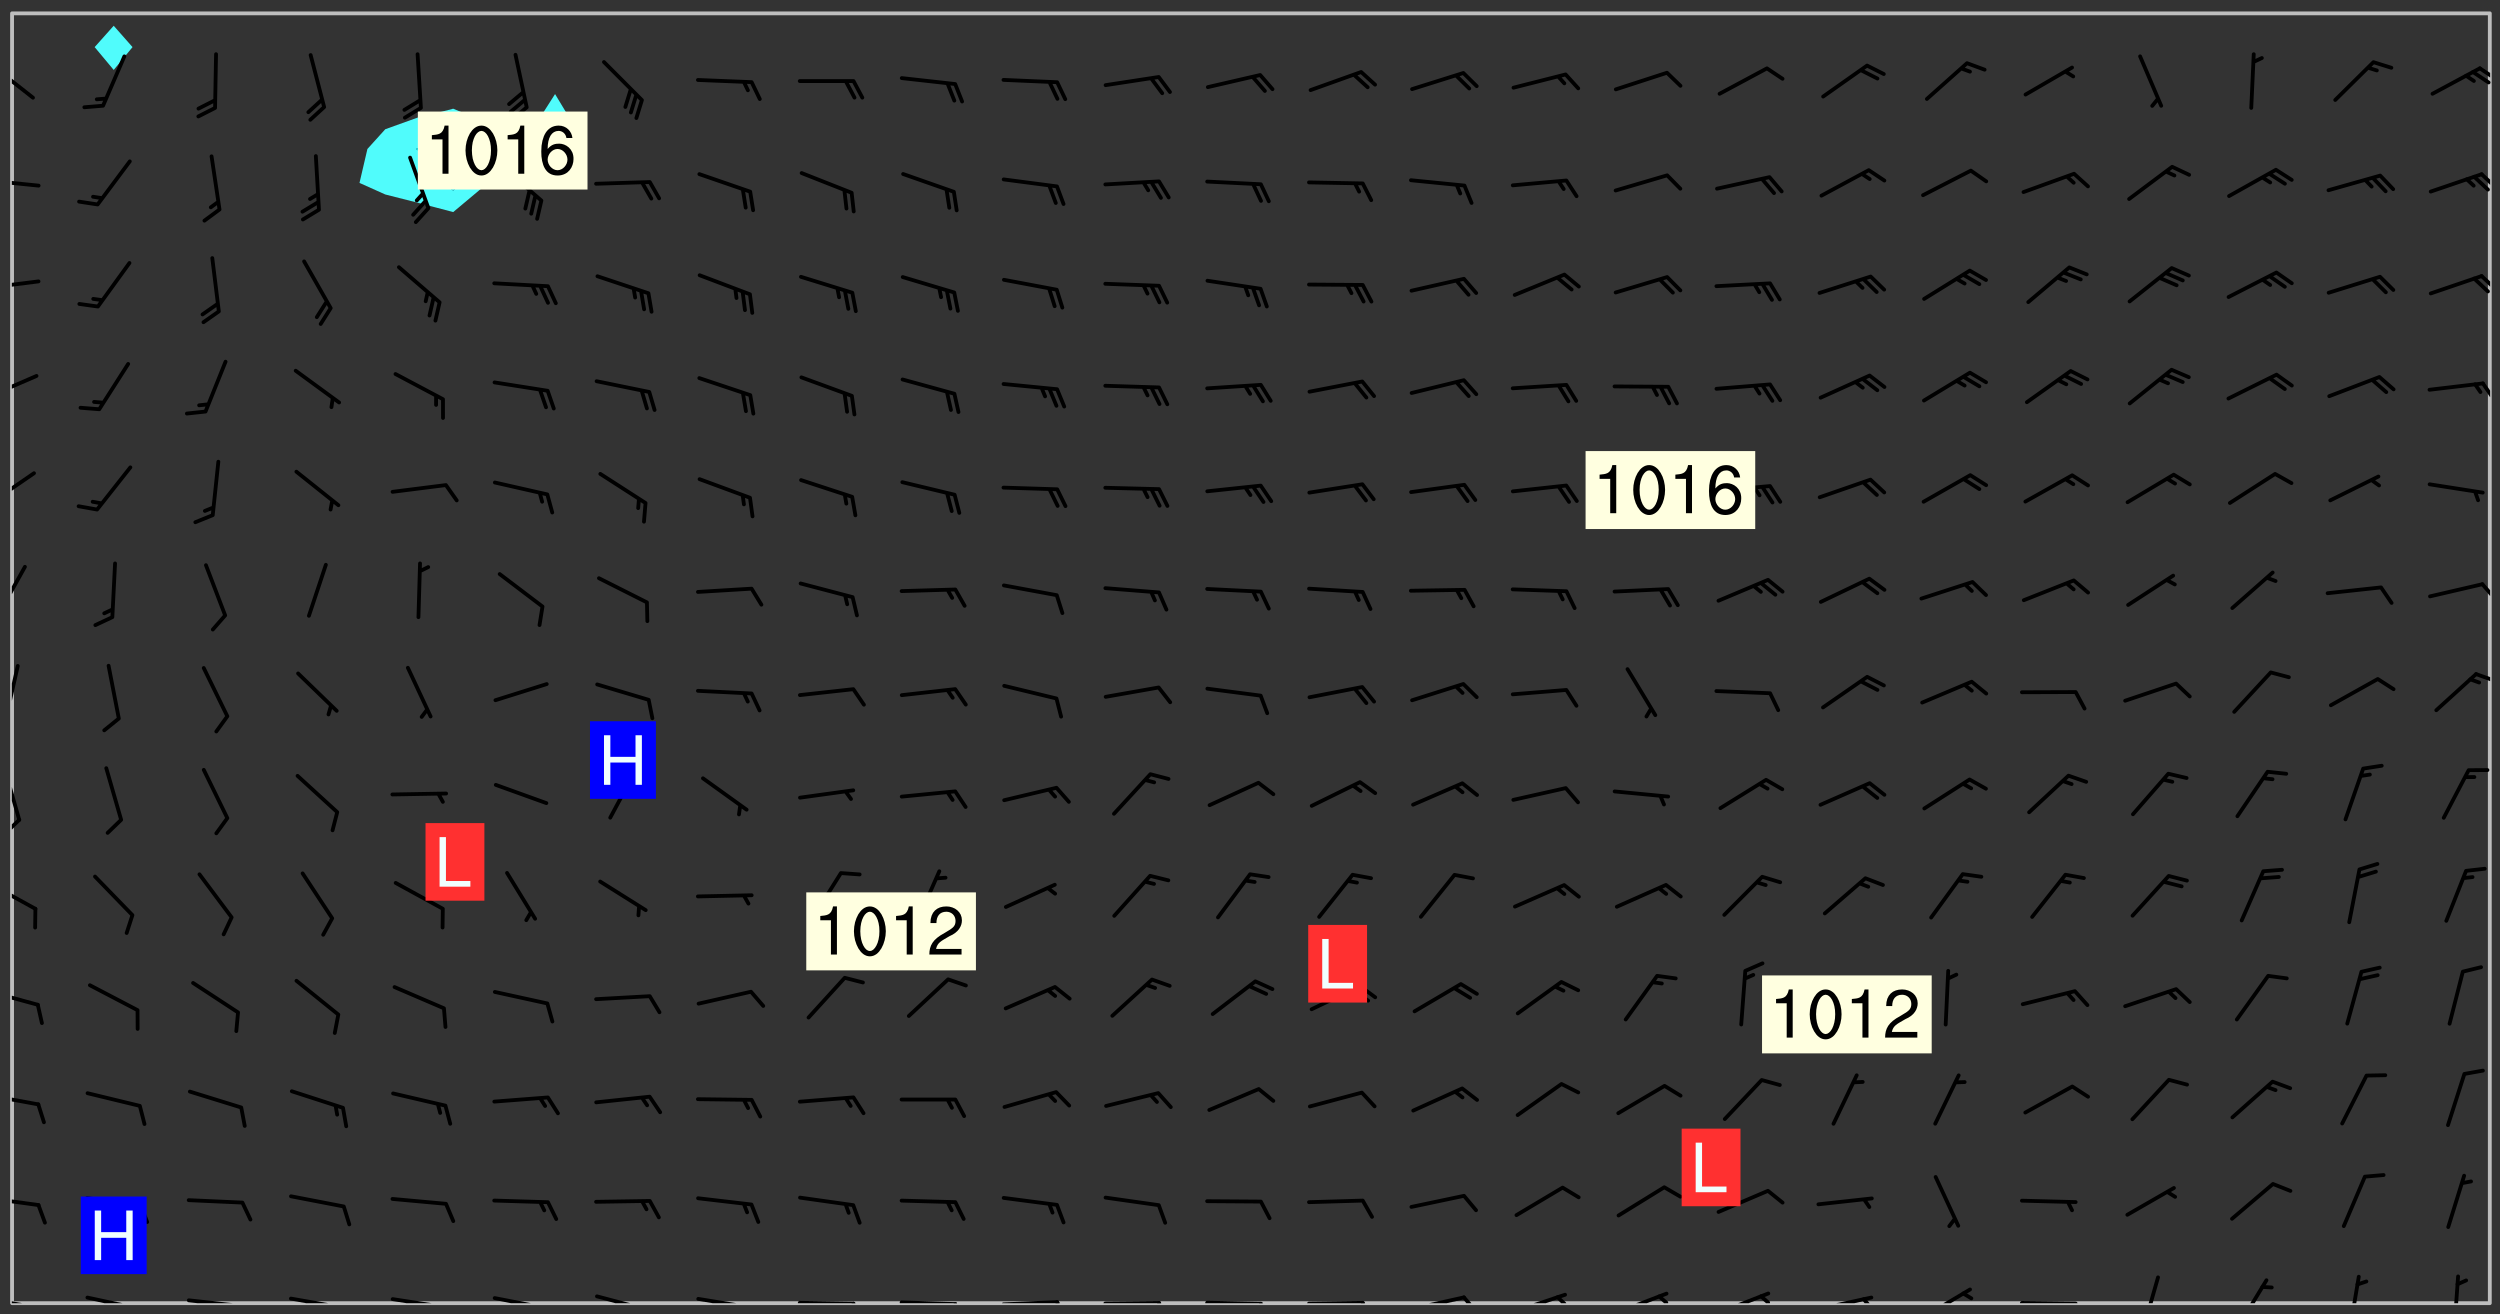 <svg xmlns="http://www.w3.org/2000/svg" role="img" xmlns:xlink="http://www.w3.org/1999/xlink" viewBox="142.45 309.95 326.84 171.84"><rect x="142.45" y="309.95" width="326.84" height="171.84" fill="#333333" stroke="none"/><defs><clipPath id="clip2"><path d="M 144 311.672 L 145 311.672 L 145 480.328 L 144 480.328 Z M 144 311.672"/></clipPath><clipPath id="clip3"><path d="M 144 311.672 L 468 311.672 L 468 480.328 L 144 480.328 Z M 144 311.672"/></clipPath><clipPath id="clip4"><path d="M 467 311.672 L 468 311.672 L 468 480.328 L 467 480.328 Z M 467 311.672"/></clipPath><clipPath id="clip5"><path d="M 144 479 L 148 479 L 148 480.328 L 144 480.328 Z M 144 479"/></clipPath><clipPath id="clip6"><path d="M 147 480 L 149 480 L 149 480.328 L 147 480.328 Z M 147 480"/></clipPath><clipPath id="clip7"><path d="M 146 480 L 148 480 L 148 480.328 L 146 480.328 Z M 146 480"/></clipPath><clipPath id="clip8"><path d="M 153 479 L 161 479 L 161 480.328 L 153 480.328 Z M 153 479"/></clipPath><clipPath id="clip9"><path d="M 160 480 L 162 480 L 162 480.328 L 160 480.328 Z M 160 480"/></clipPath><clipPath id="clip10"><path d="M 166 479 L 175 479 L 175 480.328 L 166 480.328 Z M 166 479"/></clipPath><clipPath id="clip11"><path d="M 173 480 L 176 480 L 176 480.328 L 173 480.328 Z M 173 480"/></clipPath><clipPath id="clip12"><path d="M 180 479 L 188 479 L 188 480.328 L 180 480.328 Z M 180 479"/></clipPath><clipPath id="clip13"><path d="M 187 480 L 189 480 L 189 480.328 L 187 480.328 Z M 187 480"/></clipPath><clipPath id="clip14"><path d="M 186 480 L 188 480 L 188 480.328 L 186 480.328 Z M 186 480"/></clipPath><clipPath id="clip15"><path d="M 193 479 L 201 479 L 201 480.328 L 193 480.328 Z M 193 479"/></clipPath><clipPath id="clip16"><path d="M 200 480 L 202 480 L 202 480.328 L 200 480.328 Z M 200 480"/></clipPath><clipPath id="clip17"><path d="M 199 480 L 201 480 L 201 480.328 L 199 480.328 Z M 199 480"/></clipPath><clipPath id="clip18"><path d="M 206 479 L 215 479 L 215 480.328 L 206 480.328 Z M 206 479"/></clipPath><clipPath id="clip19"><path d="M 213 480 L 215 480 L 215 480.328 L 213 480.328 Z M 213 480"/></clipPath><clipPath id="clip20"><path d="M 220 479 L 228 479 L 228 480.328 L 220 480.328 Z M 220 479"/></clipPath><clipPath id="clip21"><path d="M 227 480 L 229 480 L 229 480.328 L 227 480.328 Z M 227 480"/></clipPath><clipPath id="clip22"><path d="M 233 479 L 241 479 L 241 480.328 L 233 480.328 Z M 233 479"/></clipPath><clipPath id="clip23"><path d="M 240 480 L 242 480 L 242 480.328 L 240 480.328 Z M 240 480"/></clipPath><clipPath id="clip24"><path d="M 246 480 L 255 480 L 255 480.328 L 246 480.328 Z M 246 480"/></clipPath><clipPath id="clip25"><path d="M 253 480 L 256 480 L 256 480.328 L 253 480.328 Z M 253 480"/></clipPath><clipPath id="clip26"><path d="M 260 479 L 268 479 L 268 480.328 L 260 480.328 Z M 260 479"/></clipPath><clipPath id="clip27"><path d="M 267 480 L 269 480 L 269 480.328 L 267 480.328 Z M 267 480"/></clipPath><clipPath id="clip28"><path d="M 273 479 L 281 479 L 281 480.328 L 273 480.328 Z M 273 479"/></clipPath><clipPath id="clip29"><path d="M 280 479 L 283 479 L 283 480.328 L 280 480.328 Z M 280 479"/></clipPath><clipPath id="clip30"><path d="M 286 480 L 295 480 L 295 480.328 L 286 480.328 Z M 286 480"/></clipPath><clipPath id="clip31"><path d="M 293 480 L 296 480 L 296 480.328 L 293 480.328 Z M 293 480"/></clipPath><clipPath id="clip32"><path d="M 300 480 L 308 480 L 308 480.328 L 300 480.328 Z M 300 480"/></clipPath><clipPath id="clip33"><path d="M 307 480 L 309 480 L 309 480.328 L 307 480.328 Z M 307 480"/></clipPath><clipPath id="clip34"><path d="M 313 480 L 321 480 L 321 480.328 L 313 480.328 Z M 313 480"/></clipPath><clipPath id="clip35"><path d="M 320 480 L 323 480 L 323 480.328 L 320 480.328 Z M 320 480"/></clipPath><clipPath id="clip36"><path d="M 326 479 L 335 479 L 335 480.328 L 326 480.328 Z M 326 479"/></clipPath><clipPath id="clip37"><path d="M 333 479 L 336 479 L 336 480.328 L 333 480.328 Z M 333 479"/></clipPath><clipPath id="clip38"><path d="M 340 478 L 348 478 L 348 480.328 L 340 480.328 Z M 340 478"/></clipPath><clipPath id="clip39"><path d="M 345 479 L 348 479 L 348 480.328 L 345 480.328 Z M 345 479"/></clipPath><clipPath id="clip40"><path d="M 353 478 L 361 478 L 361 480.328 L 353 480.328 Z M 353 478"/></clipPath><clipPath id="clip41"><path d="M 359 479 L 361 479 L 361 480.328 L 359 480.328 Z M 359 479"/></clipPath><clipPath id="clip42"><path d="M 366 478 L 374 478 L 374 480.328 L 366 480.328 Z M 366 478"/></clipPath><clipPath id="clip43"><path d="M 372 479 L 374 479 L 374 480.328 L 372 480.328 Z M 372 479"/></clipPath><clipPath id="clip44"><path d="M 379 479 L 388 479 L 388 480.328 L 379 480.328 Z M 379 479"/></clipPath><clipPath id="clip45"><path d="M 385 479 L 388 479 L 388 480.328 L 385 480.328 Z M 385 479"/></clipPath><clipPath id="clip46"><path d="M 393 478 L 401 478 L 401 480.328 L 393 480.328 Z M 393 478"/></clipPath><clipPath id="clip47"><path d="M 406 480 L 415 480 L 415 480.328 L 406 480.328 Z M 406 480"/></clipPath><clipPath id="clip48"><path d="M 422 476 L 425 476 L 425 480.328 L 422 480.328 Z M 422 476"/></clipPath><clipPath id="clip49"><path d="M 434 477 L 440 477 L 440 480.328 L 434 480.328 Z M 434 477"/></clipPath><clipPath id="clip50"><path d="M 449 476 L 452 476 L 452 480.328 L 449 480.328 Z M 449 476"/></clipPath><clipPath id="clip51"><path d="M 463 476 L 465 476 L 465 480.328 L 463 480.328 Z M 463 476"/></clipPath><clipPath id="clip52"><path d="M 144 466 L 148 466 L 148 468 L 144 468 Z M 144 466"/></clipPath><clipPath id="clip53"><path d="M 144 452 L 148 452 L 148 455 L 144 455 Z M 144 452"/></clipPath><clipPath id="clip54"><path d="M 144 439 L 148 439 L 148 442 L 144 442 Z M 144 439"/></clipPath><clipPath id="clip55"><path d="M 144 425 L 148 425 L 148 430 L 144 430 Z M 144 425"/></clipPath><clipPath id="clip56"><path d="M 144 410 L 146 410 L 146 418 L 144 418 Z M 144 410"/></clipPath><clipPath id="clip57"><path d="M 144 416 L 146 416 L 146 420 L 144 420 Z M 144 416"/></clipPath><clipPath id="clip58"><path d="M 144 396 L 146 396 L 146 405 L 144 405 Z M 144 396"/></clipPath><clipPath id="clip59"><path d="M 465 397 L 468 397 L 468 400 L 465 400 Z M 465 397"/></clipPath><clipPath id="clip60"><path d="M 144 383 L 146 383 L 146 391 L 144 391 Z M 144 383"/></clipPath><clipPath id="clip61"><path d="M 466 386 L 468 386 L 468 389 L 466 389 Z M 466 386"/></clipPath><clipPath id="clip62"><path d="M 144 371 L 148 371 L 148 377 L 144 377 Z M 144 371"/></clipPath><clipPath id="clip63"><path d="M 144 358 L 148 358 L 148 363 L 144 363 Z M 144 358"/></clipPath><clipPath id="clip64"><path d="M 466 359 L 468 359 L 468 363 L 466 363 Z M 466 359"/></clipPath><clipPath id="clip65"><path d="M 144 346 L 148 346 L 148 348 L 144 348 Z M 144 346"/></clipPath><clipPath id="clip66"><path d="M 466 345 L 468 345 L 468 348 L 466 348 Z M 466 345"/></clipPath><clipPath id="clip67"><path d="M 144 333 L 148 333 L 148 335 L 144 335 Z M 144 333"/></clipPath><clipPath id="clip68"><path d="M 466 332 L 468 332 L 468 335 L 466 335 Z M 466 332"/></clipPath><clipPath id="clip69"><path d="M 144 318 L 148 318 L 148 323 L 144 323 Z M 144 318"/></clipPath><clipPath id="clip70"><path d="M 466 318 L 468 318 L 468 321 L 466 321 Z M 466 318"/></clipPath><clipPath id="clip71"><path d="M 465 319 L 468 319 L 468 321 L 465 321 Z M 465 319"/></clipPath><g id="surface110" clip-path="url(#clip1)"><path fill="#fff" fill-opacity="0" fill-rule="evenodd" d="M 0 0 L 1000 0 L 1000 1000 L 0 1000 Z M 0 0"/><path fill="#d3d3d3" fill-opacity="0" fill-rule="evenodd" d="M162.152 355.867L161.918 356.16 161.977 356.395 162.094 356.566 162.27 356.801 162.562 357.148 162.676 357.207 162.793 357.035 162.852 356.801 163.027 356.625 163.492 356.449 164.191 356.449 164.426 356.742 164.715 357.559 164.773 357.734 164.949 357.965 165.301 358.199 166 358.898 166.172 359.074 166.406 359.422 166.641 359.832 166.93 360.414 167.34 360.879 167.57 361.113 167.805 361.289 167.922 361.52 168.098 361.812 168.27 362.977 168.27 363.211 168.328 363.5 168.387 363.617 168.504 363.734 168.852 364.145 168.969 364.316 169.145 364.492 169.32 364.727 169.438 364.898 169.609 365.25 169.668 365.484 169.902 365.891 170.137 365.832 169.961 366.008 169.902 366.938 169.32 366.938 169.086 366.824 168.738 366.938 168.621 367.055 168.562 367.348 168.504 367.523 168.387 367.695 167.922 367.988 167.863 368.223 167.805 368.336 167.805 368.98 167.863 369.152 167.863 369.562 167.922 369.621 167.922 370.027 167.98 370.434 168.098 370.609 168.156 370.668 168.387 371.309 168.328 371.602 168.328 372.301 168.27 372.883 168.27 373.117 168.211 373.348 168.156 373.699 168.156 375.621 168.211 375.738 168.637 375.738 168.27 375.855 168.246 376.207 169.137 377.375 170.879 377.914 172.219 378.273 172.219 378.812 172.309 379.621 172.844 380.336 174.363 380.605 175.254 380.52 175.344 381.684 175.879 381.863 177.039 381.684 179.094 380.699 180.254 380.336 182.133 380.16 183.828 379.98 183.648 380.699 182.133 380.785 180.883 380.875 180.078 381.145 179.004 381.953 179.273 382.672 179.809 383.57 179.629 384.195 179.363 385.004 179.629 386.082 180.254 386.98 181.059 387.16 182.309 386.98 182.043 387.703 182.141 388.207 182.195 388.5 182.195 388.672 182.254 388.965 182.254 389.371 182.43 389.488 182.781 389.605 183.188 389.605 183.48 389.43 183.594 389.312 183.652 389.195 183.77 388.965 183.828 388.789 184.18 388.324 184.41 388.148 184.586 388.09 184.762 388.148 184.82 388.324 184.938 389.312 184.992 389.781 185.051 389.953 185.168 390.188 185.344 390.246 186.16 390.305 186.449 390.305 186.566 390.539 186.625 390.945 186.684 391.297 186.684 392.402 186.801 392.695 186.918 393.043 187.207 393.742 187.383 394.094 187.965 394.848 188.316 395.023 188.488 395.082 188.957 395.316 189.598 395.781 189.945 396.016 190.238 396.191 190.531 396.246 190.762 396.309 191.578 396.656 191.871 396.832 191.984 397.004 192.336 397.355 192.453 397.531 192.977 398.172 192.977 398.461 193.035 398.812 193.035 399.16 193.094 399.512 193.152 399.801 193.27 399.859 193.441 399.918 193.617 399.918 194.199 400.152 194.375 400.27 194.551 400.559 194.727 400.793 194.84 401.027 195.133 401.258 195.25 401.375 195.25 401.785 195.309 401.84 195.598 402.074 195.832 402.191 195.891 402.309 196.008 402.48 196.066 402.598 196.297 402.832 196.355 403.008 196.59 403.066 196.707 403.125 196.59 403.238 196.531 403.355 196.531 403.473 196.414 403.766 196.297 404.055 196.297 404.637 196.473 404.754 196.59 404.812 196.648 404.93 196.766 405.047 196.879 405.105 197.055 405.453 197.113 405.805 197.172 406.211 197.172 406.387 197.113 406.562 196.996 407.262 196.996 407.434 197.113 407.609 197.406 407.902 197.812 407.902 197.988 408.02 198.105 408.191 198.223 408.484 198.223 408.719 197.695 408.719 197.465 408.484 197.23 408.484 197.055 408.543 196.996 409.242 197.055 409.59 197.172 409.766 197.348 410.176 197.465 410.406 197.754 410.875 197.93 410.93 198.453 410.93 198.688 410.988 199.445 411.629 199.504 411.922 199.504 412.156 199.562 412.215 199.793 412.562 199.793 412.914 199.676 413.086 199.676 413.379 199.969 413.668 200.262 413.844 200.434 413.902 200.727 414.078 201.02 414.195 201.602 414.602 201.891 414.836 202.184 415.012 202.402 415.172 202.418 415.184 202.648 415.359 203.289 415.883 203.465 416.117 203.582 416.293 203.758 416.469 203.871 416.641 203.871 417.281 203.988 417.457 204.457 417.574 205.039 417.691 205.273 417.75 205.504 417.863 205.797 417.98 205.91 418.039 206.496 418.391 206.785 418.562 206.961 418.625 207.137 418.68 207.312 418.738 208.012 419.09 208.301 419.266 208.535 419.32 208.824 419.496 209.059 419.613 209.699 420.02 209.992 420.137 210.164 420.195 210.398 420.254 210.809 420.312 211.039 420.371 211.273 420.488 211.332 420.66 210.922 420.836 211.391 420.895 211.449 421.188 211.562 421.422 211.738 421.477 211.973 421.535 212.148 421.594 212.555 421.711 213.195 421.945 213.312 422.117 213.371 422.352 213.371 422.527 213.312 422.645 213.254 423.051 213.488 423.285 213.605 423.344 213.953 423.461 214.594 423.691 214.77 423.809 215.059 423.926 215.234 424.102 215.469 424.566 216.051 425.672 216.227 425.848 216.574 426.023 216.75 426.141 217.102 426.258 218.148 426.781 218.383 426.84 218.848 426.953 219.141 427.012 219.605 427.188 220.363 427.77 220.598 428.004 220.945 428.469 221.121 428.645 221.41 428.879 222.227 429.578 222.52 429.754 222.809 430.043 223.102 430.219 223.395 430.508 224.09 431.148 224.266 431.324 224.559 431.559 224.848 431.793 225.316 432.082 225.957 432.664 226.305 432.898 226.539 433.191 226.887 433.539 227.238 434.004 228.172 434.996 228.52 435.402 228.637 435.578 228.871 435.637 228.984 435.754 229.629 435.93 229.859 436.043 230.094 436.102 230.387 436.277 230.617 436.395 231.551 437.094 231.957 437.5 232.191 437.676 232.598 437.852 232.832 437.969 233.648 438.316 233.996 438.551 234.23 438.668 234.523 438.957 234.754 439.074 235.512 439.426 235.863 439.598 236.094 439.656 236.387 439.773 236.621 439.832 237.492 440.008 238.309 440.008 238.777 440.238 238.949 440.297 239.824 440.996 240.289 441.113 240.582 441.172 240.758 441.23 240.988 441.289 241.457 441.348 241.805 441.406 242.156 441.465 242.562 441.523 242.855 441.523 243.027 441.582 243.027 441.812 243.203 441.988 243.496 441.988 243.844 442.047 244.195 442.105 244.895 442.223 245.535 442.223 246 441.988 246.293 441.812 246.465 441.695 246.875 441.523 247.164 441.348 248.098 440.883 248.566 440.59 249.09 440.297 249.555 440.125 250.02 439.949 251.07 439.484 251.359 439.367 251.77 439.25 252.059 439.133 252.586 438.957 254.102 438.258 254.684 437.91 254.973 437.852 255.266 437.793 255.613 437.676 256.488 437.445 256.84 437.328 256.953 437.328 257.188 437.27 258.062 437.035 258.297 436.977 259.109 436.977 259.461 436.918 260.277 436.801 260.449 436.742 260.801 436.688 261.094 436.629 261.324 436.57 262.141 436.395 262.316 436.336 262.664 436.336 262.898 436.277 263.363 436.16 264.121 435.988 264.355 435.93 264.703 435.93 265.113 435.812 265.402 435.754 266.688 435.695 266.977 435.695 267.387 435.637 267.617 435.578 267.793 435.578 268.668 435.461 269.074 435.461 269.484 435.344 269.832 435.344 270.184 435.23 271.055 435.172 272.805 435.172 273.852 435.461 274.262 435.578 274.551 435.695 274.902 435.812 275.191 435.93 276.242 436.102 276.531 436.16 276.824 436.16 277.117 436.219 277.289 436.277 277.699 436.336 277.871 436.395 277.988 436.453 278.105 436.453 278.223 436.512 278.574 436.57 278.688 436.57 279.098 436.637 281.02 437.031 282.945 437.426 284.465 437.875 286.16 438.594 288.305 439.398 289.91 438.68 291.34 437.875 292.5 436.797 293.75 436.348 296.785 435.629 298.66 435.27 300.805 433.922 303.039 432.668 305.539 431.41 307.234 430.961 309.02 430.781 310.18 430.512 310.805 431.051 312.145 430.781 312.859 429.793 313.844 428.449 314.289 428.27 315.094 427.91 316.969 427.371 318.754 426.922 320.004 426.652 321.164 426.562 322.863 426.473 324.824 426.203 326.074 426.113 326.613 426.113 327.238 426.023 328.129 426.023 330.273 425.844 332.684 425.664 335.273 425.574 336.969 425.754 338.578 425.844 340.008 426.203 341.168 426.922 343.043 427.91 344.203 429.438 344.469 430.152 345.098 430.242 345.453 431.141 345.988 431.68 346.523 433.207 347.598 433.566 348.133 433.566 347.328 434.102 347.418 435.809 348.133 438.504 349.023 439.309 349.918 440.297 350.633 441.555 352.418 442.094 353.938 441.914 354.293 443.258 355.902 442.453 356.883 441.914 357.152 442.184 357.469 441.969 357.688 441.824 358.488 442.273 358.938 441.914 359.293 441.914 359.828 441.645 360.367 440.926 360.902 440.656 361.527 439.668 362.688 440.117 363.527 440.488 364.922 441.105 366.617 440.926 368.223 440.926 370.008 441.016 370.188 439.309 370.723 437.965 371.527 438.234 372.02 439.082 372.422 439.488 372.332 440.027 372.332 440.387 373.047 440.836 373.758 440.566 375.188 440.566 375.547 441.555 375.992 442.812 376.707 444.156 377.957 444.785 379.652 445.414 380.367 445.234 380.547 444.695 381.527 444.605 381.977 444.965 382.062 446.223 381.797 446.852 381.262 447.031 381.262 447.57 381.977 448.555 382.242 449.094 383.227 450.082 384.027 451.16 383.762 451.52 383.672 452.418 383.047 454.75 382.691 456.816 382.602 458.609 382.422 459.328 382.332 459.867 382.332 461.305 381.352 463.188 380.992 464.895 380.457 465.793 379.652 466.961 379.387 467.5 381.441 468.754 381.527 469.113 381.172 469.652 381.082 469.473 381.082 470.281 381.172 471.719 380.727 472.434 379.652 472.527 379.387 473.242 379.922 474.141 380.727 474.859 381.887 475.668 383.227 475.938 383.672 476.297 383.316 476.746 381.527 476.656 380.277 476.207 379.562 475.488 378.938 475.398 378.762 478.988 378.574 480.297 467.934 480.297 467.934 311.703 412.664 311.703 412.664 360.785 413.426 360.91 416.715 361.453 418.738 364.289 418.738 367.043 421.09 367.375 423.438 367.707 427.488 367.707 426.109 371.867 424.086 372.574 422.062 373.277 421.52 373.621 418.926 375.238 418.738 375.355 416.715 373.277 415.984 370.535 413.312 368.457 411.938 364.957 411.871 364.875 409.914 362.203 412.664 360.785 412.664 311.703 294.422 311.703 294.422 403.117 294.539 403.148 294.672 403.16 294.746 403.234 294.852 403.281 294.941 403.34 295.027 403.398 295.117 403.457 295.414 403.754 295.473 403.844 295.504 403.961 295.531 404.078 295.547 404.215 295.516 404.332 295.457 404.422 295.398 404.508 295.355 404.613 295.309 404.715 295.281 404.836 295.281 404.98 295.457 405.25 295.605 405.398 295.68 405.484 295.754 405.559 295.797 405.664 295.859 405.754 295.918 405.84 295.961 405.945 296.02 406.035 296.066 406.137 296.109 406.242 296.168 406.328 296.285 406.508 296.359 406.582 296.422 406.668 296.48 406.758 296.523 406.863 296.582 406.953 296.641 407.039 296.703 407.129 296.762 407.219 296.805 407.32 296.922 407.5 296.996 407.574 297.055 407.66 297.129 407.734 297.219 407.793 297.324 407.84 297.473 407.84 297.605 407.824 297.738 407.84 297.84 407.793 297.914 407.719 297.961 407.617 297.945 407.484 297.945 407.336 297.898 407.23 297.871 407.113 297.824 407.012 297.797 406.891 297.754 406.789 297.691 406.699 297.648 406.598 297.605 406.492 297.574 406.375 297.559 406.242 297.547 406.105 297.633 406.047 297.691 405.961 297.812 405.93 297.855 406.035 297.871 406.168 297.871 406.285 297.93 406.387 297.988 406.477 298.078 406.535 298.227 406.684 298.285 406.773 298.328 406.879 298.316 406.98 298.402 407.039 298.508 407.086 298.594 407.145 298.684 407.203 298.758 407.277 298.641 407.305 298.535 407.352 298.449 407.41 298.375 407.484 298.316 407.574 298.254 407.66 298.227 407.781 298.18 407.883 298.137 407.988 298.105 408.105 298.094 408.238 298.078 408.371 298.078 408.52 298.105 408.637 298.152 408.742 298.195 408.844 298.254 408.934 298.328 409.008 298.418 409.066 298.492 409.141 298.582 409.199 298.641 409.289 298.684 409.395 298.73 409.496 298.848 409.527 298.98 409.543 299.129 409.543 299.246 409.512 299.352 409.555 299.395 409.66 299.441 409.762 299.469 409.883 299.5 410 299.527 410.117 299.559 410.238 299.586 410.355 299.691 410.398 299.793 410.445 299.926 410.43 300.074 410.578 300.137 410.664 300.211 410.738 300.281 410.812 300.371 410.875 300.477 410.918 300.578 410.961 300.695 410.992 300.832 411.008 300.949 410.977 301.023 410.902 301.051 410.785 301.039 410.652 301.008 410.531 300.98 410.414 301.023 410.309 301.141 410.309 301.23 410.371 301.348 410.398 301.496 410.398 301.629 410.414 301.777 410.414 301.91 410.43 302.043 410.414 302.191 410.414 302.324 410.398 302.457 410.387 302.594 410.398 302.711 410.371 302.844 410.355 303.035 410.297 302.977 410.473 302.961 410.605 302.934 410.727 302.918 410.859 302.859 410.945 302.727 410.961 302.621 411.008 302.516 411.051 302.398 411.082 302.281 411.109 302.016 411.141 301.867 411.141 301.734 411.156 301.66 411.23 301.719 411.316 301.867 411.465 301.984 411.645 302.059 411.715 302.148 411.777 302.238 411.836 302.324 411.895 302.414 411.953 302.516 411.996 302.621 412.059 302.727 412.102 302.812 412.16 302.918 412.207 303.02 412.25 303.199 412.367 303.258 412.457 303.215 412.559 303.168 412.664 303.184 412.797 303.406 413.02 303.465 413.109 303.508 413.211 303.539 413.332 303.582 413.434 303.598 413.566 303.629 413.684 303.641 413.82 303.672 413.938 303.82 414.086 303.922 414.129 304.027 414.172 304.145 414.203 304.277 414.219 304.414 414.234 304.531 414.234 304.648 414.203 304.738 414.145 304.781 414.039 304.828 413.938 304.871 413.832 304.902 413.715 304.914 413.582 304.914 413.434 304.902 413.301 304.887 413.168 304.855 413.051 304.812 412.945 304.766 412.84 304.723 412.738 304.68 412.633 304.664 412.5 304.68 412.367 304.707 412.25 304.738 412.133 304.766 412.012 304.812 411.91 304.902 411.852 304.988 411.789 305.062 411.715 305.152 411.656 305.375 411.434 305.434 411.348 305.508 411.273 305.625 411.094 305.684 411.008 305.684 410.859 305.609 410.785 305.508 410.738 305.402 410.695 305.301 410.652 305.242 410.562 305.195 410.457 305.168 410.34 305.258 410.281 305.375 410.25 305.477 410.207 305.656 410.09 305.805 409.941 305.816 409.809 305.805 409.703 305.715 409.645 305.582 409.66 305.434 409.66 305.301 409.676 305.168 409.66 305.047 409.629 304.961 409.57 304.887 409.496 304.828 409.406 304.766 409.32 304.648 409.141 304.59 409.055 304.621 408.934 304.707 408.875 304.828 408.844 304.887 408.758 304.887 408.637 304.855 408.52 304.797 408.43 304.738 408.344 304.691 408.238 304.664 408.121 304.648 407.988 304.707 407.898 304.781 407.824 304.871 407.766 304.988 407.586 305.062 407.512 305.121 407.426 305.27 407.277 305.391 407.246 305.523 407.23 305.656 407.246 305.73 407.32 305.773 407.426 305.789 407.559 305.758 407.676 305.641 407.707 305.508 407.719 305.359 407.867 305.316 407.973 305.27 408.074 305.242 408.195 305.211 408.312 305.211 408.461 305.242 408.578 305.285 408.684 305.344 408.773 305.418 408.844 305.492 408.918 305.609 408.949 305.73 408.977 305.848 408.949 305.98 408.934 306.098 408.934 306.188 408.992 306.262 409.066 306.309 409.172 306.367 409.258 306.469 409.305 306.602 409.32 306.707 409.363 306.793 409.422 306.781 409.527 306.707 409.602 306.527 409.719 306.469 409.809 306.379 409.867 306.309 409.941 306.234 410.016 306.172 410.105 306.145 410.223 306.129 410.355 306.145 410.488 306.129 410.621 306.129 410.77 306.145 410.902 306.172 411.02 306.203 411.141 306.277 411.215 306.367 411.273 306.453 411.332 306.543 411.391 306.66 411.422 306.66 411.508 306.559 411.555 306.469 411.613 306.203 411.645 306.086 411.672 305.938 411.672 305.832 411.715 305.73 411.762 305.672 411.852 305.609 412.086 305.598 412.219 305.566 412.34 305.551 412.473 305.551 412.766 305.539 412.898 305.551 413.035 305.566 413.168 305.699 413.184 305.832 413.195 305.953 413.227 306.039 413.285 306.113 413.359 306.16 413.465 306.203 413.566 306.219 413.699 306.219 414.145 306.203 414.277 306.203 414.723 306.234 414.988 306.262 415.105 306.277 415.238 306.309 415.355 306.395 415.566 306.426 415.832 306.426 415.98 306.395 416.098 306.367 416.215 306.336 416.336 306.309 416.453 306.277 416.57 306.246 416.691 306.234 416.824 306.219 416.957 306.309 417.016 306.426 416.984 306.527 417 306.574 417.105 306.543 417.371 306.543 417.812 306.5 417.918 306.453 418.023 306.41 418.125 306.367 418.23 306.309 418.316 306.277 418.438 306.234 418.555 306.203 418.672 306.188 418.805 306.203 418.938 306.262 419.027 306.367 419.074 306.453 419.133 306.512 419.219 306.5 419.355 306.469 419.473 306.426 419.574 306.426 420.02 306.41 420.152 306.41 420.301 306.379 420.418 306.336 420.523 306.309 420.641 306.262 420.746 306.219 420.848 306.188 420.969 306.16 421.086 306.129 421.219 306.098 421.336 306.07 421.453 306.027 421.559 305.996 421.676 305.965 421.797 305.953 421.93 305.938 422.062 305.938 422.359 305.965 422.477 305.965 422.625 306.012 423.023 306.039 423.141 306.098 423.23 306.219 423.262 306.367 423.262 306.5 423.246 306.559 423.336 306.559 423.453 306.5 423.543 306.41 423.602 306.309 423.645 306.203 423.691 306.113 423.75 306.027 423.809 305.891 423.824 305.773 423.793 305.641 423.777 305.539 423.824 305.477 423.91 305.465 424.047 305.449 424.18 305.418 424.297 305.391 424.414 305.375 424.547 305.344 424.668 305.344 424.965 305.359 425.098 305.391 425.215 305.391 425.363 305.402 425.496 305.402 425.645 305.375 425.762 305.328 425.863 305.301 425.984 305.27 426.102 305.211 426.191 305.137 426.266 305.035 426.309 304.93 426.355 304.812 426.383 304.691 426.414 304.59 426.367 304.648 426.281 304.754 426.234 304.781 426.117 304.812 426 304.84 425.879 304.871 425.762 304.871 425.613 304.887 425.48 304.855 425.363 304.812 425.258 304.707 425.273 304.633 425.348 304.531 425.391 304.441 425.453 304.367 425.527 304.324 425.629 304.309 425.762 304.277 425.879 304.25 426 304.219 426.117 304.191 426.234 304.16 426.355 304.133 426.473 304.102 426.59 304.059 426.695 303.969 426.754 303.879 426.754 303.762 426.723 303.73 426.637 303.746 426.5 303.715 426.383 303.715 426.234 303.703 426.102 303.703 425.953 303.641 425.719 303.613 425.598 303.57 425.496 303.523 425.391 303.465 425.305 303.406 425.215 303.363 425.109 303.301 425.023 303.152 424.875 303.082 424.801 302.977 424.754 302.871 424.711 302.77 424.668 302.473 424.371 302.383 424.297 302.297 424.238 302.191 424.195 302.102 424.133 302.016 424.074 301.91 424.031 301.82 423.973 301.734 423.91 301.66 423.84 301.555 423.793 301.469 423.734 301.363 423.691 301.273 423.629 301.172 423.586 301.066 423.543 300.98 423.484 300.875 423.438 300.77 423.395 300.668 423.348 300.578 423.289 300.477 423.246 300.371 423.203 300.281 423.141 300.164 423.113 300.031 423.098 299.898 423.113 299.75 423.113 299.617 423.129 299.5 423.098 299.41 423.039 299.336 422.965 299.246 422.906 299.145 422.859 298.996 422.859 298.875 422.832 298.773 422.789 298.699 422.715 298.582 422.535 298.492 422.477 298.391 422.434 298.301 422.371 298.195 422.328 298.105 422.27 298.02 422.211 297.914 422.164 297.855 422.078 297.797 421.988 297.754 421.883 297.707 421.781 297.633 421.707 297.547 421.648 297.473 421.574 297.383 421.516 297.16 421.293 297.117 421.188 297.086 420.922 297.191 420.879 297.336 420.879 297.441 420.922 297.516 420.996 297.605 421.055 297.691 421.113 297.797 421.16 297.887 421.219 298.035 421.367 298.105 421.441 298.254 421.59 298.316 421.676 298.391 421.75 298.477 421.809 298.551 421.883 298.641 421.945 298.73 422.004 298.816 422.062 299.086 422.238 299.188 422.285 299.293 422.328 299.395 422.371 299.441 422.297 299.5 422.211 299.574 422.137 299.645 422.062 299.75 422.105 299.824 422.18 299.883 422.27 299.926 422.371 299.973 422.477 300.016 422.582 300.137 422.609 300.254 422.582 300.328 422.492 300.371 422.387 300.43 422.297 300.504 422.223 300.609 422.18 300.727 422.152 300.859 422.164 300.949 422.223 301.098 422.371 301.156 422.461 301.199 422.566 301.246 422.668 301.289 422.773 301.332 422.875 301.438 422.922 301.543 422.965 301.676 422.98 301.762 422.922 301.82 422.832 301.895 422.758 302 422.715 302.117 422.742 302.223 422.789 302.324 422.832 302.43 422.875 302.531 422.922 302.711 423.039 302.711 423.156 302.695 423.289 302.711 423.422 302.727 423.559 302.785 423.645 302.887 423.691 303.008 423.719 303.125 423.75 303.273 423.75 303.391 423.719 303.449 423.629 303.629 423.512 303.688 423.422 303.762 423.348 303.82 423.262 303.938 423.082 304.117 422.965 304.234 422.996 304.324 423.055 304.367 423.129 304.352 423.262 304.352 423.379 304.441 423.438 304.59 423.438 304.723 423.422 304.855 423.41 305.121 423.379 305.227 423.336 305.344 423.305 305.465 423.277 305.539 423.203 305.609 423.129 305.672 423.039 305.656 422.934 305.609 422.832 305.508 422.789 305.402 422.773 305.285 422.801 305.02 422.832 304.871 422.832 304.797 422.758 304.707 422.699 304.59 422.668 304.473 422.641 304.34 422.625 304.191 422.625 304.059 422.641 303.762 422.641 303.656 422.594 303.508 422.445 303.465 422.344 303.406 422.254 303.629 422.031 303.715 421.973 303.82 421.93 303.938 421.898 304.07 421.883 304.203 421.898 304.34 421.914 304.441 421.957 304.574 421.945 304.664 421.883 304.766 421.84 304.828 421.75 304.781 421.648 304.691 421.59 304.574 421.559 304.473 421.516 304.414 421.426 304.352 421.336 304.352 421.219 304.367 421.086 304.473 421.039 304.547 420.969 304.547 420.848 304.457 420.789 304.426 420.672 304.516 420.613 304.59 420.539 304.633 420.434 304.691 420.344 304.738 420.242 304.754 420.109 304.754 419.961 304.707 419.855 304.664 419.754 304.574 419.695 304.441 419.68 304.34 419.637 304.203 419.621 304.086 419.59 303.641 419.59 303.508 419.574 303.375 419.562 303.242 419.547 303.125 419.516 302.977 419.516 302.844 419.5 302.711 419.488 302.445 419.457 302.324 419.414 302.238 419.355 302.164 419.281 302.164 419.133 302.176 419 302.281 418.953 302.383 418.91 302.516 418.895 302.668 418.895 302.801 418.879 303.094 418.879 303.215 418.91 303.316 418.953 303.406 419.012 303.641 419.074 303.762 419.027 303.852 418.969 303.953 418.926 304.086 418.91 304.191 418.953 304.293 419 304.426 419.012 304.547 418.984 304.691 418.984 304.812 418.953 304.93 418.926 305.035 418.879 305.109 418.805 305.195 418.746 305.344 418.598 305.402 418.512 305.449 418.406 305.477 418.289 305.492 418.184 305.391 418.141 305.301 418.082 305.184 418.051 305.078 418.008 304.988 417.945 304.914 417.859 304.84 417.785 304.738 417.742 304.633 417.695 304.531 417.652 304.473 417.562 304.426 417.461 304.34 417.25 304.277 417.164 304.219 417.074 304.145 417 304.059 416.941 303.789 416.941 303.672 416.973 303.582 417.031 303.48 417.074 303.348 417.09 303.242 417.074 303.215 416.957 303.152 416.867 303.035 416.836 302.934 416.793 302.785 416.645 302.754 416.527 302.738 416.422 302.812 416.348 302.992 416.23 303.109 416.203 303.227 416.172 303.363 416.188 303.465 416.23 303.57 416.273 303.672 416.32 303.777 416.363 303.895 416.395 304.027 416.41 304.145 416.438 304.277 416.453 304.383 416.438 304.473 416.379 304.398 416.305 304.293 416.262 304.219 416.188 304.145 416.098 303.996 415.949 303.91 415.891 303.82 415.832 303.746 415.758 303.656 415.699 303.555 415.652 303.434 415.625 303.332 415.578 303.227 415.535 303.109 415.504 303.008 415.461 302.887 415.43 302.738 415.43 302.621 415.461 302.516 415.504 302.43 415.566 302.25 415.684 302.164 415.742 302.074 415.801 301.969 415.848 301.883 415.906 301.777 415.949 301.676 415.992 301.57 416.039 301.496 416.113 301.438 416.203 301.379 416.289 301.332 416.395 301.273 416.48 301.199 416.555 301.066 416.543 300.949 416.512 300.832 416.512 300.758 416.586 300.668 416.645 300.594 416.719 300.504 416.777 300.418 416.836 300.312 416.883 300.211 416.926 300.074 416.941 299.973 416.898 299.824 416.75 299.719 416.703 299.633 416.703 299.527 416.75 299.426 416.793 299.305 416.824 299.188 416.793 299.113 416.719 299.113 416.602 299.145 416.48 299.219 416.41 299.277 416.32 299.352 416.246 299.469 416.215 299.574 416.172 299.867 416.172 300 416.156 300.137 416.141 300.238 416.098 300.328 416.039 300.43 415.992 300.52 415.934 300.652 415.922 300.742 415.98 300.875 415.992 300.965 415.934 301.051 415.875 301.156 415.832 301.246 415.773 301.332 415.711 301.422 415.652 301.57 415.504 301.629 415.418 301.688 415.328 301.793 415.285 301.926 415.27 302.043 415.297 302.164 415.328 302.223 415.27 302.281 415.18 302.312 414.914 302.34 414.797 302.445 414.809 302.578 414.824 302.68 414.781 302.77 414.723 302.828 414.633 302.902 414.559 302.961 414.469 303.008 414.367 303.02 414.234 303.008 414.102 302.961 413.996 302.812 413.848 302.754 413.758 302.695 413.672 302.652 413.566 302.652 413.121 302.668 412.988 302.668 412.84 302.68 412.707 302.621 412.648 302.531 412.707 302.43 412.664 302.25 412.547 302.164 412.488 302.102 412.398 302.043 412.309 301.969 412.234 301.883 412.176 301.762 412.207 301.66 412.219 301.555 412.266 301.469 412.324 301.363 412.367 301.215 412.516 301.125 412.574 301.039 412.633 300.949 412.695 300.844 412.738 300.711 412.754 300.711 412.633 300.816 412.59 300.934 412.559 301.008 412.488 301.051 412.383 301.051 412.234 301.023 412.117 300.875 411.969 300.742 411.953 300.594 411.953 300.477 411.984 300.371 412.027 300.27 412.07 300.18 412.133 300.062 412.16 299.988 412.086 300 411.953 299.957 411.852 299.914 411.746 299.824 411.688 299.707 411.715 299.586 411.746 299.469 411.777 299.367 411.82 299.246 411.852 299.145 411.895 299.039 411.938 298.949 411.996 298.848 412.012 298.848 411.895 298.863 411.762 298.805 411.672 298.73 411.715 298.582 411.863 298.523 411.953 298.449 412.027 298.402 412.133 298.359 412.234 298.285 412.309 298.227 412.398 298.152 412.473 298.094 412.559 298.02 412.633 297.93 412.695 297.855 412.766 297.781 412.84 297.68 412.855 297.547 412.871 297.441 412.828 297.441 412.707 297.59 412.559 297.633 412.457 297.691 412.367 297.738 412.266 297.781 412.16 297.84 412.07 297.871 411.953 297.914 411.852 297.945 411.73 297.973 411.613 298.02 411.508 298.062 411.406 298.105 411.301 298.18 411.23 298.27 411.168 298.359 411.109 298.461 411.066 298.758 411.066 299.023 411.035 299.129 410.992 299.055 410.918 298.938 410.887 298.832 410.844 298.742 410.785 298.641 410.738 298.551 410.68 298.449 410.637 298.344 410.594 298.254 410.531 298.168 410.473 298.062 410.43 297.961 410.387 297.84 410.355 297.723 410.324 297.621 410.281 297.5 410.25 297.398 410.207 297.309 410.148 297.266 410.043 297.25 409.91 297.352 409.867 297.484 409.852 297.621 409.867 297.754 409.852 297.855 409.809 297.914 409.719 297.93 409.613 297.84 409.555 297.766 409.48 297.664 409.438 297.574 409.379 297.426 409.23 297.383 409.125 297.367 408.992 297.367 408.699 297.309 408.609 297.219 408.551 297.145 408.477 297.102 408.371 297.07 408.254 297.012 408.164 296.938 408.09 296.82 408.062 296.746 407.988 296.656 407.93 296.566 407.867 296.48 407.809 296.406 407.734 296.348 407.648 296.301 407.543 296.215 407.484 296.066 407.336 295.871 407.277 295.738 407.293 295.637 407.336 295.562 407.41 295.516 407.512 295.473 407.617 295.414 407.707 295.355 407.793 295.059 408.09 294.969 408.148 294.883 408.148 294.82 408.062 294.777 407.957 294.809 407.84 294.867 407.75 294.895 407.633 294.883 407.5 294.793 407.438 294.688 407.484 294.57 407.512 294.453 407.543 294.184 407.719 294.082 407.766 293.965 407.793 293.859 407.84 293.77 407.898 293.668 407.941 293.609 407.855 293.562 407.75 293.578 407.617 293.625 407.512 293.695 407.438 293.77 407.367 293.828 407.277 293.828 407.129 293.785 407.023 293.547 407.023 293.445 407.07 293.414 407.188 293.387 407.305 293.355 407.426 293.281 407.469 293.148 407.484 293.074 407.438 293.031 407.336 292.988 407.23 292.941 407.129 292.898 407.023 292.777 407.055 292.676 407.098 292.543 407.113 292.426 407.145 292.32 407.188 292.23 407.246 292.129 407.293 292.008 407.32 291.875 407.336 291.773 407.293 291.715 407.203 291.668 407.098 291.625 406.996 291.582 406.891 291.582 406.773 291.641 406.684 291.727 406.625 291.906 406.508 292.008 406.461 292.113 406.418 292.219 406.359 292.32 406.316 292.41 406.254 292.512 406.211 292.617 406.152 292.719 406.105 292.809 406.047 292.914 406.004 293.016 405.961 293.105 405.898 293.207 405.855 293.344 405.84 293.461 405.871 293.562 405.914 293.684 405.945 293.785 405.988 293.891 406.035 293.992 406.078 294.098 406.121 294.199 406.168 294.305 406.211 294.406 406.254 294.512 406.301 294.598 406.359 294.703 406.402 294.82 406.434 294.926 406.477 295.027 406.523 295.117 406.582 295.223 406.625 295.324 406.668 295.43 406.715 295.547 406.742 295.648 406.789 295.77 406.816 295.918 406.816 296.004 406.758 296.02 406.656 296.078 406.566 296.051 406.449 295.977 406.375 295.859 406.195 295.785 406.121 295.695 406.047 295.516 405.93 295.43 405.871 295.324 405.828 295.223 405.781 294.953 405.605 294.895 405.516 294.82 405.441 294.762 405.352 294.719 405.25 294.688 405.133 294.672 404.996 294.672 404.434 294.66 404.301 294.645 404.168 294.613 404.051 294.598 403.918 294.586 403.785 294.555 403.664 294.332 403.441 294.273 403.355 294.258 403.25 294.289 403.133 294.422 403.117 294.422 311.703 172.992 311.703 172.992 313.156 172.934 313.391 172.582 314.441 172.41 314.965 172.293 315.312 172.117 315.723 172 315.895 171.766 316.188 171.535 316.246 171.184 316.246 171.066 316.305 170.836 316.711 170.836 317.004 170.953 317.18 171.184 317.41 171.301 317.645 171.941 318.402 172.234 318.867 172.41 319.102 172.641 319.453 172.875 319.801 173.516 320.617 173.691 321.082 173.863 321.492 173.98 322.188 174.156 322.656 174.273 324.055 174.332 324.52 174.332 325.395 174.449 326.441 174.449 331.223 174.391 331.688 174.039 332.969 173.863 333.492 173.75 333.902 173.398 334.832 172.934 336 172.699 336.582 172.582 336.758 172.41 337.105 172.234 337.512 171.883 338.328 171.824 338.621 171.711 338.914 171.594 339.203 171.535 339.379 171.418 340.254 171.359 340.66 171.301 340.777 171.242 340.953 171.184 341.125 170.953 341.652 170.836 341.824 170.836 342.059 170.719 342.293 170.66 342.465 170.484 343.051 170.484 343.34 170.426 343.516 170.426 343.809 170.367 343.922 170.309 344.449 170.309 344.621 170.254 344.855 170.254 347.477 170.078 348.293 169.961 348.469 169.785 348.703 169.668 348.875 169.555 349.109 168.969 350.043 168.738 350.332 168.445 350.797 168.27 351.031 167.98 351.383 167.629 352.082 167.516 352.312 167.34 352.723 167.164 352.953 166.758 353.48 165.941 354.18 165.648 354.352 165.359 354.586 165.184 354.703 165.008 354.879 164.484 355.285 163.957 355.461 163.785 355.637 163.551 355.691 162.91 355.867 162.152 355.867M174.363 386.891L173.289 387.34 173.648 388.234 174.898 387.52 175.344 386.98 174.363 386.891"/><path fill="#d3d3d3" fill-opacity="0" fill-rule="evenodd" d="M201.508 416.598L200.613 416.598 201.062 417.227 202.043 417.586 202.848 417.496 203.293 416.508 203.117 416.598 202.402 416.242 201.508 416.598M356.129 475.668L356.07 475.145 356.07 474.852 356.184 474.559 356.242 474.328 356.711 473.859 356.824 473.859 356.941 473.746 357.059 473.688 357.234 473.688 357.469 473.629 357.816 473.629 358.051 473.688 358.168 473.746 358.398 473.918 358.457 474.094 358.574 474.676 358.574 474.969 358.457 475.145 358.285 475.434 358.109 475.609 357.582 476.133 357.352 476.367 357.234 476.426 357.059 476.426 356.941 476.367 356.535 476.074 356.359 475.957 356.242 475.898 356.184 475.785 356.129 475.668M362.77 464.711L362.711 464.539 362.711 463.43 362.77 463.258 362.945 463.199 363.117 463.141 363.293 463.141 363.527 463.082 363.645 463.141 363.703 463.84 363.645 464.012 363.527 464.188 363.41 464.246 363.176 464.77 363.062 464.828 362.828 464.828 362.77 464.711M372.383 450.32L372.266 450.145 372.266 449.445 372.559 448.57 372.676 448.398 372.852 448.047 372.965 447.816 373.082 447.523 373.434 446.766 373.551 446.535 373.723 446.301 373.898 446.301 374.016 446.242 374.656 446.242 374.773 446.301 375.008 446.535 375.18 446.648 375.531 446.941 375.648 447.059 375.762 447.234 375.762 447.348 375.879 447.406 375.996 447.523 375.996 448.223 375.938 448.398 375.938 448.629 375.879 448.805 375.531 449.855 375.414 450.086 375.297 450.32 375.18 450.379 374.949 450.613 374.309 450.902 373.434 450.902 373.023 450.785 372.383 450.32"/><path fill="none" stroke="#bebebe" stroke-linecap="round" stroke-linejoin="round" stroke-miterlimit="10" stroke-width=".5" d="M 431.957 354.305 L 108.027 354.305 L 108.027 185.68 L 431.957 185.68 L 431.957 354.305" transform="matrix(1 0 0 -1 36 666)"/><g clip-path="url(#clip2)"><path fill="#fff" fill-opacity="0" fill-rule="evenodd" d="M 144 475.891 L 144 480.328 L 144.004 480.328 L 144 480.328 L 144 311.672 L 144.004 311.672 L 144 311.672 L 144 475.891"/></g><g clip-path="url(#clip3)"><path fill="#fff" fill-opacity="0" fill-rule="evenodd" d="M 144.004 480.328 L 144.004 311.672 L 157.316 311.672 L 157.316 313.316 L 154.824 316.109 L 157.316 319.094 L 159.777 316.109 L 157.316 313.316 L 157.316 311.672 L 201.699 311.672 L 201.699 324.16 L 198.59 324.984 L 197.262 325.246 L 192.82 326.844 L 190.484 329.426 L 189.449 333.863 L 192.82 335.375 L 197.262 336.504 L 201.699 337.676 L 206.137 333.957 L 206.172 333.863 L 206.734 329.426 L 206.137 328.535 L 203.648 324.984 L 201.699 324.16 L 201.699 311.672 L 215.016 311.672 L 215.016 322.246 L 213.27 324.984 L 215.016 326.973 L 216.664 324.984 L 215.016 322.246 L 215.016 311.672 L 467.996 311.672 L 467.996 480.328 L 144.004 480.328"/></g><path fill="#50fcfc" fill-rule="evenodd" d="M157.316 319.094L154.824 316.109 157.316 313.316 159.777 316.109 157.316 319.094M192.82 335.375L189.449 333.863 190.484 329.426 192.82 326.844 197.262 325.246 198.59 324.984 201.699 324.16 201.699 328.145 197.262 329.207 196.824 329.426 197.262 329.711 200.305 333.863 201.699 334.871 202.875 333.863 202.875 329.426 201.699 328.145 201.699 324.16 203.648 324.984 206.137 328.535 206.734 329.426 206.172 333.863 206.137 333.957 201.699 337.676 197.262 336.504 192.82 335.375"/><path fill="#00e8fc" fill-rule="evenodd" d="M 197.262 329.711 L 196.824 329.426 L 197.262 329.207 L 201.699 328.145 L 202.875 329.426 L 202.875 333.863 L 201.699 334.871 L 200.305 333.863 L 197.262 329.711"/><path fill="#50fcfc" fill-rule="evenodd" d="M 215.016 326.973 L 213.27 324.984 L 215.016 322.246 L 216.664 324.984 L 215.016 326.973"/><g clip-path="url(#clip4)"><path fill="#fff" fill-opacity="0" fill-rule="evenodd" d="M 467.996 480.328 L 468 480.328 L 468 311.672 L 467.996 311.672 L 468 311.672 L 468 480.328 L 467.996 480.328"/></g><g clip-path="url(#clip5)"><path fill="none" stroke="#000" stroke-linecap="round" stroke-linejoin="round" stroke-miterlimit="10" stroke-width=".5" d="M 111.457 185.035 L 104.543 186.305" transform="matrix(1 0 0 -1 36 666)"/></g><g clip-path="url(#clip6)"><path fill="none" stroke="#000" stroke-linecap="round" stroke-linejoin="round" stroke-miterlimit="10" stroke-width=".5" d="M 111.457 185.035 L 112.199 182.699" transform="matrix(1 0 0 -1 36 666)"/></g><g clip-path="url(#clip7)"><path fill="none" stroke="#000" stroke-linecap="round" stroke-linejoin="round" stroke-miterlimit="10" stroke-width=".5" d="M 110.449 185.223 L 110.82 184.051" transform="matrix(1 0 0 -1 36 666)"/></g><g clip-path="url(#clip8)"><path fill="none" stroke="#000" stroke-linecap="round" stroke-linejoin="round" stroke-miterlimit="10" stroke-width=".5" d="M 124.75 184.93 L 117.879 186.41" transform="matrix(1 0 0 -1 36 666)"/></g><g clip-path="url(#clip9)"><path fill="none" stroke="#000" stroke-linecap="round" stroke-linejoin="round" stroke-miterlimit="10" stroke-width=".5" d="M 124.75 184.93 L 125.418 182.57" transform="matrix(1 0 0 -1 36 666)"/></g><g clip-path="url(#clip10)"><path fill="none" stroke="#000" stroke-linecap="round" stroke-linejoin="round" stroke-miterlimit="10" stroke-width=".5" d="M 138.121 185.289 L 131.137 186.051" transform="matrix(1 0 0 -1 36 666)"/></g><g clip-path="url(#clip11)"><path fill="none" stroke="#000" stroke-linecap="round" stroke-linejoin="round" stroke-miterlimit="10" stroke-width=".5" d="M 138.121 185.289 L 139.035 183.012" transform="matrix(1 0 0 -1 36 666)"/></g><g clip-path="url(#clip12)"><path fill="none" stroke="#000" stroke-linecap="round" stroke-linejoin="round" stroke-miterlimit="10" stroke-width=".5" d="M 151.406 185.066 L 144.484 186.277" transform="matrix(1 0 0 -1 36 666)"/></g><g clip-path="url(#clip13)"><path fill="none" stroke="#000" stroke-linecap="round" stroke-linejoin="round" stroke-miterlimit="10" stroke-width=".5" d="M 151.406 185.066 L 152.168 182.734" transform="matrix(1 0 0 -1 36 666)"/></g><g clip-path="url(#clip14)"><path fill="none" stroke="#000" stroke-linecap="round" stroke-linejoin="round" stroke-miterlimit="10" stroke-width=".5" d="M 150.398 185.242 L 150.781 184.074" transform="matrix(1 0 0 -1 36 666)"/></g><g clip-path="url(#clip15)"><path fill="none" stroke="#000" stroke-linecap="round" stroke-linejoin="round" stroke-miterlimit="10" stroke-width=".5" d="M 164.734 185.137 L 157.789 186.207" transform="matrix(1 0 0 -1 36 666)"/></g><g clip-path="url(#clip16)"><path fill="none" stroke="#000" stroke-linecap="round" stroke-linejoin="round" stroke-miterlimit="10" stroke-width=".5" d="M 164.734 185.137 L 165.543 182.82" transform="matrix(1 0 0 -1 36 666)"/></g><g clip-path="url(#clip17)"><path fill="none" stroke="#000" stroke-linecap="round" stroke-linejoin="round" stroke-miterlimit="10" stroke-width=".5" d="M 163.723 185.293 L 164.129 184.133" transform="matrix(1 0 0 -1 36 666)"/></g><g clip-path="url(#clip18)"><path fill="none" stroke="#000" stroke-linecap="round" stroke-linejoin="round" stroke-miterlimit="10" stroke-width=".5" d="M 178.023 185 L 171.125 186.344" transform="matrix(1 0 0 -1 36 666)"/></g><g clip-path="url(#clip19)"><path fill="none" stroke="#000" stroke-linecap="round" stroke-linejoin="round" stroke-miterlimit="10" stroke-width=".5" d="M 178.023 185 L 178.738 182.652" transform="matrix(1 0 0 -1 36 666)"/></g><g clip-path="url(#clip20)"><path fill="none" stroke="#000" stroke-linecap="round" stroke-linejoin="round" stroke-miterlimit="10" stroke-width=".5" d="M 191.285 184.77 L 184.496 186.57" transform="matrix(1 0 0 -1 36 666)"/></g><g clip-path="url(#clip21)"><path fill="none" stroke="#000" stroke-linecap="round" stroke-linejoin="round" stroke-miterlimit="10" stroke-width=".5" d="M 191.285 184.77 L 191.844 182.383" transform="matrix(1 0 0 -1 36 666)"/></g><g clip-path="url(#clip22)"><path fill="none" stroke="#000" stroke-linecap="round" stroke-linejoin="round" stroke-miterlimit="10" stroke-width=".5" d="M 204.672 185.102 L 197.738 186.238" transform="matrix(1 0 0 -1 36 666)"/></g><g clip-path="url(#clip23)"><path fill="none" stroke="#000" stroke-linecap="round" stroke-linejoin="round" stroke-miterlimit="10" stroke-width=".5" d="M 204.672 185.102 L 205.461 182.777" transform="matrix(1 0 0 -1 36 666)"/></g><g clip-path="url(#clip24)"><path fill="none" stroke="#000" stroke-linecap="round" stroke-linejoin="round" stroke-miterlimit="10" stroke-width=".5" d="M 218.035 185.617 L 211.008 185.727" transform="matrix(1 0 0 -1 36 666)"/></g><g clip-path="url(#clip25)"><path fill="none" stroke="#000" stroke-linecap="round" stroke-linejoin="round" stroke-miterlimit="10" stroke-width=".5" d="M 218.035 185.617 L 219.152 183.43" transform="matrix(1 0 0 -1 36 666)"/></g><g clip-path="url(#clip26)"><path fill="none" stroke="#000" stroke-linecap="round" stroke-linejoin="round" stroke-miterlimit="10" stroke-width=".5" d="M 231.348 185.562 L 224.324 185.781" transform="matrix(1 0 0 -1 36 666)"/></g><g clip-path="url(#clip27)"><path fill="none" stroke="#000" stroke-linecap="round" stroke-linejoin="round" stroke-miterlimit="10" stroke-width=".5" d="M 231.348 185.562 L 232.43 183.359" transform="matrix(1 0 0 -1 36 666)"/></g><g clip-path="url(#clip28)"><path fill="none" stroke="#000" stroke-linecap="round" stroke-linejoin="round" stroke-miterlimit="10" stroke-width=".5" d="M 244.66 185.816 L 237.641 185.527" transform="matrix(1 0 0 -1 36 666)"/></g><g clip-path="url(#clip29)"><path fill="none" stroke="#000" stroke-linecap="round" stroke-linejoin="round" stroke-miterlimit="10" stroke-width=".5" d="M 244.66 185.816 L 245.902 183.695" transform="matrix(1 0 0 -1 36 666)"/></g><g clip-path="url(#clip30)"><path fill="none" stroke="#000" stroke-linecap="round" stroke-linejoin="round" stroke-miterlimit="10" stroke-width=".5" d="M 257.98 185.707 L 250.953 185.637" transform="matrix(1 0 0 -1 36 666)"/></g><g clip-path="url(#clip31)"><path fill="none" stroke="#000" stroke-linecap="round" stroke-linejoin="round" stroke-miterlimit="10" stroke-width=".5" d="M 257.98 185.707 L 259.152 183.551" transform="matrix(1 0 0 -1 36 666)"/></g><g clip-path="url(#clip32)"><path fill="none" stroke="#000" stroke-linecap="round" stroke-linejoin="round" stroke-miterlimit="10" stroke-width=".5" d="M 271.293 185.602 L 264.27 185.742" transform="matrix(1 0 0 -1 36 666)"/></g><g clip-path="url(#clip33)"><path fill="none" stroke="#000" stroke-linecap="round" stroke-linejoin="round" stroke-miterlimit="10" stroke-width=".5" d="M 271.293 185.602 L 272.402 183.41" transform="matrix(1 0 0 -1 36 666)"/></g><g clip-path="url(#clip34)"><path fill="none" stroke="#000" stroke-linecap="round" stroke-linejoin="round" stroke-miterlimit="10" stroke-width=".5" d="M 284.609 185.719 L 277.582 185.625" transform="matrix(1 0 0 -1 36 666)"/></g><g clip-path="url(#clip35)"><path fill="none" stroke="#000" stroke-linecap="round" stroke-linejoin="round" stroke-miterlimit="10" stroke-width=".5" d="M 284.609 185.719 L 285.789 183.566" transform="matrix(1 0 0 -1 36 666)"/></g><g clip-path="url(#clip36)"><path fill="none" stroke="#000" stroke-linecap="round" stroke-linejoin="round" stroke-miterlimit="10" stroke-width=".5" d="M 297.84 186.434 L 290.98 184.91" transform="matrix(1 0 0 -1 36 666)"/></g><g clip-path="url(#clip37)"><path fill="none" stroke="#000" stroke-linecap="round" stroke-linejoin="round" stroke-miterlimit="10" stroke-width=".5" d="M 297.84 186.434 L 299.434 184.566" transform="matrix(1 0 0 -1 36 666)"/></g><g clip-path="url(#clip38)"><path fill="none" stroke="#000" stroke-linecap="round" stroke-linejoin="round" stroke-miterlimit="10" stroke-width=".5" d="M 311.059 186.781 L 304.395 184.559" transform="matrix(1 0 0 -1 36 666)"/></g><g clip-path="url(#clip39)"><path fill="none" stroke="#000" stroke-linecap="round" stroke-linejoin="round" stroke-miterlimit="10" stroke-width=".5" d="M 310.09 186.461 L 310.977 185.613" transform="matrix(1 0 0 -1 36 666)"/></g><g clip-path="url(#clip40)"><path fill="none" stroke="#000" stroke-linecap="round" stroke-linejoin="round" stroke-miterlimit="10" stroke-width=".5" d="M 324.324 186.926 L 317.758 184.418" transform="matrix(1 0 0 -1 36 666)"/></g><g clip-path="url(#clip41)"><path fill="none" stroke="#000" stroke-linecap="round" stroke-linejoin="round" stroke-miterlimit="10" stroke-width=".5" d="M 323.367 186.559 L 324.293 185.754" transform="matrix(1 0 0 -1 36 666)"/></g><g clip-path="url(#clip42)"><path fill="none" stroke="#000" stroke-linecap="round" stroke-linejoin="round" stroke-miterlimit="10" stroke-width=".5" d="M 337.629 186.945 L 331.082 184.398" transform="matrix(1 0 0 -1 36 666)"/></g><g clip-path="url(#clip43)"><path fill="none" stroke="#000" stroke-linecap="round" stroke-linejoin="round" stroke-miterlimit="10" stroke-width=".5" d="M 336.676 186.574 L 337.605 185.773" transform="matrix(1 0 0 -1 36 666)"/></g><g clip-path="url(#clip44)"><path fill="none" stroke="#000" stroke-linecap="round" stroke-linejoin="round" stroke-miterlimit="10" stroke-width=".5" d="M 351.105 186.414 L 344.238 184.926" transform="matrix(1 0 0 -1 36 666)"/></g><g clip-path="url(#clip45)"><path fill="none" stroke="#000" stroke-linecap="round" stroke-linejoin="round" stroke-miterlimit="10" stroke-width=".5" d="M 350.105 186.199 L 350.898 185.262" transform="matrix(1 0 0 -1 36 666)"/></g><g clip-path="url(#clip46)"><path fill="none" stroke="#000" stroke-linecap="round" stroke-linejoin="round" stroke-miterlimit="10" stroke-width=".5" d="M 364.004 187.469 L 357.969 183.875" transform="matrix(1 0 0 -1 36 666)"/></g><path fill="none" stroke="#000" stroke-linecap="round" stroke-linejoin="round" stroke-miterlimit="10" stroke-width=".5" d="M 363.125 186.945 L 364.176 186.309" transform="matrix(1 0 0 -1 36 666)"/><g clip-path="url(#clip47)"><path fill="none" stroke="#000" stroke-linecap="round" stroke-linejoin="round" stroke-miterlimit="10" stroke-width=".5" d="M 377.816 185.629 L 370.789 185.711" transform="matrix(1 0 0 -1 36 666)"/></g><g clip-path="url(#clip48)"><path fill="none" stroke="#000" stroke-linecap="round" stroke-linejoin="round" stroke-miterlimit="10" stroke-width=".5" d="M 388.582 189.051 L 386.652 182.293" transform="matrix(1 0 0 -1 36 666)"/></g><g clip-path="url(#clip49)"><path fill="none" stroke="#000" stroke-linecap="round" stroke-linejoin="round" stroke-miterlimit="10" stroke-width=".5" d="M 402.758 188.676 L 399.105 182.668" transform="matrix(1 0 0 -1 36 666)"/></g><path fill="none" stroke="#000" stroke-linecap="round" stroke-linejoin="round" stroke-miterlimit="10" stroke-width=".5" d="M 402.227 187.801 L 403.449 187.73" transform="matrix(1 0 0 -1 36 666)"/><g clip-path="url(#clip50)"><path fill="none" stroke="#000" stroke-linecap="round" stroke-linejoin="round" stroke-miterlimit="10" stroke-width=".5" d="M 414.828 189.137 L 413.664 182.207" transform="matrix(1 0 0 -1 36 666)"/></g><path fill="none" stroke="#000" stroke-linecap="round" stroke-linejoin="round" stroke-miterlimit="10" stroke-width=".5" d="M 414.66 188.129 L 415.82 188.516" transform="matrix(1 0 0 -1 36 666)"/><g clip-path="url(#clip51)"><path fill="none" stroke="#000" stroke-linecap="round" stroke-linejoin="round" stroke-miterlimit="10" stroke-width=".5" d="M 427.812 189.176 L 427.309 182.168" transform="matrix(1 0 0 -1 36 666)"/></g><path fill="none" stroke="#000" stroke-linecap="round" stroke-linejoin="round" stroke-miterlimit="10" stroke-width=".5" d="M 427.742 188.156 L 428.863 188.652" transform="matrix(1 0 0 -1 36 666)"/><g clip-path="url(#clip52)"><path fill="none" stroke="#000" stroke-linecap="round" stroke-linejoin="round" stroke-miterlimit="10" stroke-width=".5" d="M 111.48 198.504 L 104.52 199.469" transform="matrix(1 0 0 -1 36 666)"/></g><path fill="none" stroke="#000" stroke-linecap="round" stroke-linejoin="round" stroke-miterlimit="10" stroke-width=".5" d="M111.48 198.504L112.324 196.203M124.805 198.57L117.824 199.402M124.805 198.57L125.691 196.285M138.141 198.828L131.121 199.145M138.141 198.828L139.191 196.609M151.395 198.32L144.496 199.652M151.395 198.32L152.117 195.977M164.758 198.668L157.762 199.305M164.758 198.668L165.711 196.406M178.086 198.879L171.062 199.094M178.086 198.879L179.172 196.676M177.066 198.91L177.605 197.809M191.402 199.043L184.379 198.93M191.402 199.043L192.59 196.895M190.383 199.027L190.973 197.953M204.695 198.578L197.715 199.395M204.695 198.578L205.59 196.293M203.68 198.699L204.125 197.555M218 198.496L211.043 199.477M218 198.496L218.84 196.191M216.988 198.641L217.406 197.488M231.348 198.887L224.324 199.086M231.348 198.887L232.438 196.688M230.324 198.914L230.871 197.816M244.633 198.531L237.668 199.441M244.633 198.531L245.496 196.234M243.621 198.664L244.051 197.516M257.945 198.492L250.988 199.48M257.945 198.492L258.781 196.188M271.293 198.961L264.266 199.012M271.293 198.961L272.43 196.785M284.609 199.09L277.582 198.883M284.609 199.09L285.824 196.961M297.848 199.711L290.973 198.262M297.848 199.711L299.422 197.828M310.742 200.785L304.707 197.188M310.742 200.785L312.844 199.516M324.031 200.832L318.051 197.141M324.031 200.832L326.148 199.598M337.586 200.367L331.125 197.605M337.586 200.367L339.496 198.824M351.164 199.371L344.18 198.602M350.148 199.258L350.84 198.246M362.465 195.797L359.508 202.176M362.035 196.727L361.293 195.75M377.812 198.895L370.789 199.078M376.793 198.922L377.34 197.824M390.66 200.738L384.57 197.234M389.777 200.23L390.816 199.578M403.609 201.262L398.254 196.711M403.609 201.262L405.891 200.355M415.625 202.219L412.867 195.754M415.625 202.219L418.07 202.43M428.602 202.344L426.523 195.629M428.301 201.367L429.504 201.594" transform="matrix(1 0 0 -1 36 666)"/><g clip-path="url(#clip53)"><path fill="none" stroke="#000" stroke-linecap="round" stroke-linejoin="round" stroke-miterlimit="10" stroke-width=".5" d="M 111.457 211.668 L 104.543 212.938" transform="matrix(1 0 0 -1 36 666)"/></g><path fill="none" stroke="#000" stroke-linecap="round" stroke-linejoin="round" stroke-miterlimit="10" stroke-width=".5" d="M111.457 211.668L112.195 209.328M124.73 211.473L117.898 213.129M124.73 211.473L125.34 209.098M137.988 211.262L131.273 213.34M137.988 211.262L138.445 208.852M151.289 211.219L144.602 213.383M151.289 211.219L151.715 208.805M150.316 211.535L150.531 210.324M164.684 211.504L157.84 213.098M164.684 211.504L165.312 209.133M163.688 211.734L164 210.551M178.078 212.574L171.074 212.031M178.078 212.574L179.395 210.5M177.059 212.492L177.719 211.457M191.383 212.672L184.395 211.934M191.383 212.672L192.758 210.637M190.367 212.562L191.055 211.547M204.719 212.258L197.691 212.348M204.719 212.258L205.844 210.074M203.695 212.27L204.258 211.18M218.023 212.582L211.02 212.02M218.023 212.582L219.344 210.512M217.004 212.5L217.664 211.465M231.348 212.301L224.32 212.301M231.348 212.301L232.5 210.137M230.328 212.301L230.902 211.219M244.527 213.273L237.773 211.328M244.527 213.273L246.234 211.512M243.543 212.992L244.398 212.109M257.879 213.141L251.055 211.461M257.879 213.141L259.516 211.312M256.883 212.898L257.703 211.984M271.016 213.672L264.547 210.934M271.016 213.672L272.922 212.125M284.492 213.207L277.699 211.395M284.492 213.207L286.16 211.41M297.613 213.75L291.211 210.855M297.613 213.75L299.555 212.25M296.68 213.328L297.652 212.578M310.594 214.332L304.859 210.27M310.594 214.332L312.785 213.23M324.066 214.086L318.016 210.516M324.066 214.086L326.16 212.805M336.77 214.852L331.941 209.75M336.77 214.852L339.137 214.199M349.188 215.469L346.152 209.133M348.746 214.547L349.973 214.602M362.52 215.461L359.453 209.141M362.074 214.543L363.301 214.586M377.375 214.004L371.23 210.598M377.375 214.004L379.434 212.668M390.004 214.879L385.227 209.723M390.004 214.879L392.375 214.25M403.559 214.637L398.305 209.969M403.559 214.637L405.859 213.781M402.793 213.957L403.945 213.531M415.84 215.434L412.656 209.168M415.84 215.434L418.293 215.48M428.633 215.648L426.488 208.957M428.633 215.648L431.051 216.082" transform="matrix(1 0 0 -1 36 666)"/><g clip-path="url(#clip54)"><path fill="none" stroke="#000" stroke-linecap="round" stroke-linejoin="round" stroke-miterlimit="10" stroke-width=".5" d="M 111.391 224.691 L 104.609 226.543" transform="matrix(1 0 0 -1 36 666)"/></g><path fill="none" stroke="#000" stroke-linecap="round" stroke-linejoin="round" stroke-miterlimit="10" stroke-width=".5" d="M111.391 224.691L111.93 222.297M124.43 223.988L118.203 227.246M124.43 223.988L124.445 221.535M137.57 223.691L131.691 227.543M137.57 223.691L137.344 221.246M150.68 223.41L145.211 227.824M150.68 223.41L150.215 221M164.488 224.23L158.031 227.004M164.488 224.23L164.691 221.785M178.008 224.863L171.145 226.367M178.008 224.863L178.668 222.5M191.398 225.812L184.383 225.422M191.398 225.812L192.668 223.711M204.633 226.395L197.781 224.836M204.633 226.395L206.234 224.539M216.887 228.215L212.156 223.02M216.887 228.215L219.266 227.605M230.406 228.012L225.266 223.223M230.406 228.012L232.727 227.211M244.375 227.016L237.93 224.215M244.375 227.016L246.293 225.488M243.434 226.609L244.395 225.844M257.059 227.988L251.871 223.246M257.059 227.988L259.371 227.164M256.305 227.297L257.461 226.887M270.57 227.754L264.992 223.477M270.57 227.754L272.801 226.738M269.758 227.133L271.988 226.113M284.266 227.129L277.926 224.105M284.266 227.129L286.238 225.668M283.344 226.688L285.316 225.23M297.438 227.398L291.383 223.832M297.438 227.398L299.531 226.117M296.559 226.879L298.648 225.598M310.578 227.672L304.875 223.562M310.578 227.672L312.777 226.586M309.746 227.074L310.848 226.531M323.094 228.469L318.988 222.766M323.094 228.469L325.527 228.137M322.496 227.637L323.711 227.473M334.621 229.121L334.09 222.113M334.621 229.121L336.871 230.105M334.547 228.102L335.668 228.594M344.59 227.301L350.754 223.93M345.484 226.812L345.5 228.039M361.152 229.125L360.82 222.105M361.105 228.105L362.215 228.629M377.711 226.469L370.895 224.766M377.711 226.469L379.352 224.645M376.719 226.219L377.539 225.309M390.949 226.734L384.285 224.5M390.949 226.734L392.73 225.043M389.98 226.406L390.867 225.562M402.98 228.469L398.883 222.762M402.98 228.469L405.414 228.141M415.176 229.004L413.32 222.227M415.176 229.004L417.566 229.543M414.902 228.02L417.297 228.559M428.43 229.02L426.695 222.211M428.43 229.02L430.812 229.602" transform="matrix(1 0 0 -1 36 666)"/><g clip-path="url(#clip55)"><path fill="none" stroke="#000" stroke-linecap="round" stroke-linejoin="round" stroke-miterlimit="10" stroke-width=".5" d="M 111.078 237.234 L 104.922 240.625" transform="matrix(1 0 0 -1 36 666)"/></g><path fill="none" stroke="#000" stroke-linecap="round" stroke-linejoin="round" stroke-miterlimit="10" stroke-width=".5" d="M111.078 237.234L111.043 234.781M123.762 236.41L118.871 241.453M123.762 236.41L123.008 234.074M136.734 236.117L132.527 241.746M136.734 236.117L135.688 233.898M149.879 235.996L146.012 241.867M149.879 235.996L148.703 233.844M164.34 237.242L158.18 240.621M164.34 237.242L164.309 234.789M176.41 235.938L172.738 241.926M175.875 236.809L175.254 235.75M190.867 237.062L184.914 240.801M190 237.605L189.914 236.383M204.719 239.008L197.691 238.855M203.695 238.988L204.297 237.918M216.387 241.906L212.652 235.957M216.387 241.906L218.836 241.73M229.254 242.145L226.418 235.719M228.84 241.211L230.066 241.301M244.352 240.383L237.953 237.477M243.418 239.961L244.391 239.215M256.812 241.547L252.121 236.316M256.812 241.547L259.195 240.957M256.129 240.785L257.32 240.492M269.879 241.75L265.684 236.113M269.879 241.75L272.305 241.383M269.27 240.93L270.48 240.746M283.281 241.684L278.91 236.18M283.281 241.684L285.695 241.238M282.645 240.883L283.852 240.66M296.609 241.672L292.211 236.191M296.609 241.672L299.023 241.211M310.945 240.34L304.508 237.523M310.945 240.34L312.867 238.816M310.008 239.93L310.969 239.168M324.254 240.359L317.828 237.504M324.254 240.359L326.184 238.844M323.316 239.941L324.285 239.188M336.836 241.422L331.875 236.441M336.836 241.422L339.184 240.707M336.113 240.695L337.289 240.34M350.328 241.23L345.016 236.633M350.328 241.23L352.617 240.348M349.555 240.562L350.699 240.121M363.055 241.77L358.918 236.09M363.055 241.77L365.484 241.426M362.453 240.945L363.668 240.773M376.477 241.691L372.125 236.172M376.477 241.691L378.891 241.254M375.844 240.887L377.051 240.668M389.98 241.531L385.25 236.332M389.98 241.531L392.359 240.922M389.293 240.773L391.672 240.168M402.344 242.148L399.52 235.715M402.344 242.148L404.789 242.336M401.934 241.215L404.379 241.398M414.914 242.383L413.578 235.48M414.914 242.383L417.262 243.102M414.719 241.379L417.066 242.098M428.855 242.199L426.27 235.664M428.855 242.199L431.293 242.473M428.48 241.246L429.699 241.383" transform="matrix(1 0 0 -1 36 666)"/><g clip-path="url(#clip56)"><path fill="none" stroke="#000" stroke-linecap="round" stroke-linejoin="round" stroke-miterlimit="10" stroke-width=".5" d="M 108.965 248.867 L 107.035 255.625" transform="matrix(1 0 0 -1 36 666)"/></g><g clip-path="url(#clip57)"><path fill="none" stroke="#000" stroke-linecap="round" stroke-linejoin="round" stroke-miterlimit="10" stroke-width=".5" d="M 108.965 248.867 L 107.199 247.164" transform="matrix(1 0 0 -1 36 666)"/></g><path fill="none" stroke="#000" stroke-linecap="round" stroke-linejoin="round" stroke-miterlimit="10" stroke-width=".5" d="M122.289 248.871L120.344 255.621M122.289 248.871L120.523 247.164M136.172 249.09L133.09 255.402M136.172 249.09L134.73 247.105M150.539 249.875L145.352 254.617M150.539 249.875L149.926 247.5M164.773 252.309L157.746 252.184M163.75 252.289L164.348 251.219M177.879 251.055L171.27 253.438M186.23 249.152L189.551 255.344M204.059 250.195L198.352 254.297M203.227 250.793L203.062 249.578M218 252.727L211.039 251.766M216.988 252.586L217.707 251.594M231.332 252.59L224.34 251.902M231.332 252.59L232.691 250.547M230.316 252.488L230.992 251.469M244.57 253.059L237.734 251.434M244.57 253.059L246.191 251.219M243.574 252.824L244.387 251.902M256.844 254.832L252.086 249.66M256.844 254.832L259.219 254.215M256.152 254.082L257.34 253.77M270.977 253.711L264.586 250.785M270.977 253.711L272.926 252.219M284.25 253.797L277.941 250.695M284.25 253.797L286.238 252.359M283.332 253.348L284.328 252.629M297.633 253.645L291.188 250.848M297.633 253.645L299.555 252.113M296.695 253.238L297.656 252.473M311.152 253.016L304.297 251.477M311.152 253.016L312.754 251.156M324.539 251.91L317.543 252.582M323.52 252.008L323.992 250.875M337.34 254.098L331.371 250.395M337.34 254.098L339.461 252.867M336.473 253.559L337.535 252.945M350.887 253.66L344.453 250.832M350.887 253.66L352.812 252.141M349.953 253.25L351.879 251.73M363.945 254.141L358.027 250.352M363.945 254.141L366.082 252.938M363.086 253.59L364.152 252.988M376.875 254.641L371.727 249.855M376.875 254.641L379.191 253.836M376.125 253.941L377.285 253.543M389.926 254.895L385.305 249.598M389.926 254.895L392.316 254.336M389.254 254.125L390.449 253.844M402.906 255.152L398.957 249.34M402.906 255.152L405.344 254.891M402.332 254.309L403.551 254.176M415.402 255.566L413.09 248.93M415.402 255.566L417.828 255.941M415.066 254.598L416.277 254.785M429.191 255.359L425.934 249.133M429.191 255.359L431.645 255.375M428.715 254.453L429.941 254.461" transform="matrix(1 0 0 -1 36 666)"/><g clip-path="url(#clip58)"><path fill="none" stroke="#000" stroke-linecap="round" stroke-linejoin="round" stroke-miterlimit="10" stroke-width=".5" d="M 107.227 262.133 L 108.773 268.988" transform="matrix(1 0 0 -1 36 666)"/></g><path fill="none" stroke="#000" stroke-linecap="round" stroke-linejoin="round" stroke-miterlimit="10" stroke-width=".5" d="M121.984 262.113L120.645 269.012M121.984 262.113L120.078 260.57M136.172 262.406L133.086 268.719M136.172 262.406L134.73 260.418M150.469 263.117L145.422 268.004M149.734 263.828L149.395 262.648M162.746 262.379L159.773 268.746M162.312 263.305L161.578 262.324M171.223 264.508L177.926 266.617M191.258 264.555L184.523 266.57M191.258 264.555L191.738 262.148M204.715 265.387L197.695 265.734M204.715 265.387L205.758 263.168M203.695 265.438L204.215 264.328M218.012 265.949L211.027 265.176M218.012 265.949L219.395 263.922M231.328 265.957L224.344 265.168M231.328 265.957L232.715 263.934M230.312 265.84L231.004 264.828M244.566 264.734L237.734 266.387M244.566 264.734L245.176 262.359M257.926 266.172L251.004 264.949M257.926 266.172L259.438 264.238M271.266 265.105L264.297 266.016M271.266 265.105L272.125 262.809M284.543 266.23L277.648 264.891M284.543 266.23L286.09 264.324M283.543 266.039L285.086 264.129M297.762 266.625L291.062 264.5M297.762 266.625L299.512 264.906M296.785 266.316L297.66 265.457M311.227 265.848L304.223 265.277M311.227 265.848L312.551 263.781M322.859 262.555L319.223 268.57M322.328 263.43L321.699 262.375M337.867 265.418L330.844 265.703M337.867 265.418L338.93 263.207M350.559 267.562L344.781 263.562M350.559 267.562L352.742 266.438M349.719 266.98L351.898 265.855M364.223 266.926L357.75 264.199M364.223 266.926L366.125 265.375M363.281 266.527L364.234 265.754M377.816 265.574L370.789 265.547M377.816 265.574L378.977 263.414M390.945 266.68L384.285 264.441M390.945 266.68L392.73 264.996M403.32 268.141L398.543 262.984M403.32 268.141L405.691 267.512M417.312 267.277L411.18 263.848M417.312 267.277L419.375 265.949M430.164 267.922L424.961 263.199" transform="matrix(1 0 0 -1 36 666)"/><g clip-path="url(#clip59)"><path fill="none" stroke="#000" stroke-linecap="round" stroke-linejoin="round" stroke-miterlimit="10" stroke-width=".5" d="M 430.164 267.922 L 432.473 267.094" transform="matrix(1 0 0 -1 36 666)"/></g><path fill="none" stroke="#000" stroke-linecap="round" stroke-linejoin="round" stroke-miterlimit="10" stroke-width=".5" d="M 429.406 267.234 L 430.562 266.82" transform="matrix(1 0 0 -1 36 666)"/><g clip-path="url(#clip60)"><path fill="none" stroke="#000" stroke-linecap="round" stroke-linejoin="round" stroke-miterlimit="10" stroke-width=".5" d="M 106.293 275.805 L 109.707 281.945" transform="matrix(1 0 0 -1 36 666)"/></g><path fill="none" stroke="#000" stroke-linecap="round" stroke-linejoin="round" stroke-miterlimit="10" stroke-width=".5" d="M121.137 275.367L121.492 282.387M121.137 275.367L118.918 274.324M121.191 276.391L120.078 275.867M135.887 275.594L133.375 282.16M135.887 275.594L134.273 273.746M149.051 282.211L146.836 275.543M161.363 282.391L161.156 275.363M161.332 281.367L162.434 281.91M177.375 276.754L171.777 281M177.375 276.754L176.984 274.332M191.027 277.297L184.754 280.457M191.027 277.297L191.082 274.844M204.711 279.09L197.699 278.664M204.711 279.09L205.992 276.996M217.918 277.984L211.121 279.77M217.918 277.984L218.484 275.598M216.93 278.246L217.211 277.051M231.348 278.98L224.324 278.773M231.348 278.98L232.562 276.848M230.324 278.949L230.934 277.883M244.605 278.238L237.695 279.516M244.605 278.238L245.344 275.898M257.969 278.598L250.965 279.156M257.969 278.598L258.945 276.348M256.949 278.68L257.438 277.555M271.289 278.703L264.273 279.051M271.289 278.703L272.332 276.484M270.27 278.754L270.789 277.645M284.602 278.66L277.59 279.09M284.602 278.66L285.621 276.43M283.582 278.723L284.09 277.609M297.926 278.934L290.898 278.82M297.926 278.934L299.109 276.785M296.902 278.918L297.496 277.844M311.238 278.754L304.215 279M311.238 278.754L312.312 276.547M310.215 278.789L310.754 277.688M324.551 279.039L317.531 278.711M324.551 279.039L325.801 276.93M323.531 278.992L324.781 276.883M337.594 280.242L331.117 277.512M337.594 280.242L339.496 278.695M336.652 279.844L338.555 278.297M335.711 279.449L336.66 278.672M350.84 280.395L344.5 277.359M350.84 280.395L352.816 278.934M349.918 279.953L351.891 278.492M364.328 279.961L357.645 277.793M364.328 279.961L366.094 278.254M363.355 279.645L364.238 278.793M377.566 280.168L371.035 277.582M377.566 280.168L379.438 278.578M376.617 279.793L377.551 279M390.562 280.793L384.672 276.961M389.703 280.234L390.777 279.645M403.57 281.199L398.293 276.555M402.801 280.523L403.949 280.09M417.738 279.254L410.754 278.496M417.738 279.254L419.117 277.227M430.984 279.672L424.141 278.082" transform="matrix(1 0 0 -1 36 666)"/><g clip-path="url(#clip61)"><path fill="none" stroke="#000" stroke-linecap="round" stroke-linejoin="round" stroke-miterlimit="10" stroke-width=".5" d="M 430.984 279.672 L 432.598 277.82" transform="matrix(1 0 0 -1 36 666)"/></g><g clip-path="url(#clip62)"><path fill="none" stroke="#000" stroke-linecap="round" stroke-linejoin="round" stroke-miterlimit="10" stroke-width=".5" d="M 105.105 290.199 L 110.895 294.184" transform="matrix(1 0 0 -1 36 666)"/></g><path fill="none" stroke="#000" stroke-linecap="round" stroke-linejoin="round" stroke-miterlimit="10" stroke-width=".5" d="M119.141 289.434L123.492 294.949M119.141 289.434L116.727 289.867M119.773 290.234L118.566 290.453M134.262 288.699L134.996 295.688M134.262 288.699L131.988 287.777M134.371 289.715L133.234 289.254M150.691 290L145.199 294.383M149.891 290.637L149.668 289.434M164.746 292.633L157.773 291.75M164.746 292.633L166.16 290.629M178.004 291.414L171.148 292.969M178.004 291.414L178.648 289.047M177.004 291.641L177.328 290.457M190.844 290.289L184.934 294.094M190.844 290.289L190.641 287.848M189.984 290.844L189.883 289.621M204.5 290.977L197.91 293.406M204.5 290.977L204.832 288.543M203.543 291.328L203.707 290.113M217.859 291.098L211.18 293.285M217.859 291.098L218.281 288.68M216.887 291.418L217.098 290.207M231.254 291.371L224.418 293.012M231.254 291.371L231.867 288.996M230.258 291.609L230.875 289.234M244.664 292.082L237.641 292.301M244.664 292.082L245.746 289.879M243.641 292.113L244.723 289.91M257.977 292.102L250.953 292.281M257.977 292.102L259.074 289.906M256.957 292.129L258.051 289.934M255.934 292.152L256.48 291.055M271.273 292.562L264.285 291.82M271.273 292.562L272.648 290.527M270.258 292.453L271.633 290.422M269.242 292.348L269.93 291.328M284.566 292.738L277.625 291.645M284.566 292.738L286.043 290.781M283.555 292.582L285.031 290.621M297.891 292.668L290.93 291.715M297.891 292.668L299.328 290.68M296.879 292.531L298.316 290.539M311.219 292.574L304.234 291.809M311.219 292.574L312.598 290.547M310.203 292.461L311.582 290.434M324.547 292.434L317.535 291.953M324.547 292.434L325.844 290.348M323.527 292.363L324.824 290.277M322.508 292.293L323.156 291.25M337.855 292.504L330.855 291.883M337.855 292.504L339.195 290.445M336.836 292.41L338.176 290.355M335.82 292.32L336.488 291.293M350.992 293.344L344.352 291.039M350.992 293.344L352.789 291.672M350.023 293.008L351.824 291.34M364.039 293.93L357.934 290.453M364.039 293.93L366.113 292.617M363.152 293.426L365.223 292.109M377.363 293.91L371.238 290.473M377.363 293.91L379.43 292.586M376.473 293.41L377.508 292.75M390.633 293.992L384.598 290.391M390.633 293.992L392.734 292.719M389.758 293.469L390.805 292.832M403.887 294.09L397.977 290.293M403.887 294.09L406.027 292.891M417.395 293.75L411.098 290.633M416.48 293.297L417.477 292.582M431.031 291.648L424.09 292.734M430.023 291.809L430.426 290.648" transform="matrix(1 0 0 -1 36 666)"/><g clip-path="url(#clip63)"><path fill="none" stroke="#000" stroke-linecap="round" stroke-linejoin="round" stroke-miterlimit="10" stroke-width=".5" d="M 104.777 304.109 L 111.223 306.902" transform="matrix(1 0 0 -1 36 666)"/></g><path fill="none" stroke="#000" stroke-linecap="round" stroke-linejoin="round" stroke-miterlimit="10" stroke-width=".5" d="M119.426 302.547L123.207 308.469M119.426 302.547L116.977 302.742M119.973 303.406L118.75 303.504M133.32 302.246L135.938 308.766M133.32 302.246L130.883 301.984M133.703 303.195L132.484 303.062M150.781 303.434L145.109 307.582M149.957 304.035L149.781 302.82M164.363 303.859L158.156 307.152M164.363 303.859L164.367 301.406M163.461 304.34L163.461 303.113M178.047 304.961L171.105 306.055M178.047 304.961L178.848 302.641M177.035 305.117L177.836 302.801M191.332 304.805L184.449 306.211M191.332 304.805L192.027 302.449M190.332 305.008L191.027 302.652M204.539 304.391L197.875 306.621M204.539 304.391L204.941 301.973M203.566 304.715L203.973 302.297M217.82 304.297L211.223 306.715M217.82 304.297L218.156 301.867M216.859 304.648L217.195 302.219M231.223 304.574L224.449 306.438M231.223 304.574L231.758 302.18M230.238 304.848L230.773 302.453M244.648 305.164L237.652 305.848M244.648 305.164L245.582 302.898M243.629 305.266L244.566 302.996M242.613 305.363L243.082 304.23M257.977 305.398L250.953 305.617M257.977 305.398L259.062 303.195M256.957 305.43L258.039 303.227M255.934 305.461L256.477 304.359M271.285 305.734L264.273 305.277M271.285 305.734L272.578 303.648M270.266 305.668L271.559 303.582M269.246 305.602L269.891 304.559M284.547 306.176L277.648 304.84M284.547 306.176L286.09 304.266M283.543 305.98L285.086 304.074M297.824 306.344L291 304.672M297.824 306.344L299.457 304.512M296.832 306.102L298.465 304.27M311.234 305.73L304.219 305.285M311.234 305.73L312.52 303.641M310.211 305.664L311.5 303.578M324.555 305.484L317.527 305.531M324.555 305.484L325.691 303.309M323.531 305.492L324.672 303.316M322.512 305.496L323.078 304.41M337.859 305.793L330.855 305.219M337.859 305.793L339.184 303.727M336.84 305.711L338.164 303.645M335.82 305.625L336.48 304.594M350.875 306.953L344.469 304.059M350.875 306.953L352.816 305.453M349.941 306.531L351.883 305.031M349.008 306.113L349.98 305.363M363.992 307.328L357.98 303.684M363.992 307.328L366.098 306.074M363.117 306.801L365.227 305.543M362.242 306.27L363.297 305.641M377.164 307.543L371.438 303.469M377.164 307.543L379.359 306.445M376.332 306.949L378.527 305.852M375.5 306.359L376.594 305.809M390.355 307.707L384.879 303.305M390.355 307.707L392.609 306.738M389.559 307.066L391.812 306.102M388.762 306.426L389.891 305.941M404.078 307.07L397.785 303.945M404.078 307.07L406.074 305.641M403.164 306.613L405.156 305.188M417.527 306.762L410.965 304.254M417.527 306.762L419.379 305.148M416.574 306.395L418.422 304.785M431.051 305.922L424.074 305.094" transform="matrix(1 0 0 -1 36 666)"/><g clip-path="url(#clip64)"><path fill="none" stroke="#000" stroke-linecap="round" stroke-linejoin="round" stroke-miterlimit="10" stroke-width=".5" d="M 431.051 305.922 L 432.449 303.906" transform="matrix(1 0 0 -1 36 666)"/></g><path fill="none" stroke="#000" stroke-linecap="round" stroke-linejoin="round" stroke-miterlimit="10" stroke-width=".5" d="M 430.035 305.801 L 430.734 304.793" transform="matrix(1 0 0 -1 36 666)"/><g clip-path="url(#clip65)"><path fill="none" stroke="#000" stroke-linecap="round" stroke-linejoin="round" stroke-miterlimit="10" stroke-width=".5" d="M 104.516 318.383 L 111.484 319.262" transform="matrix(1 0 0 -1 36 666)"/></g><path fill="none" stroke="#000" stroke-linecap="round" stroke-linejoin="round" stroke-miterlimit="10" stroke-width=".5" d="M119.254 315.977L123.375 321.668M119.254 315.977L116.824 316.312M119.855 316.805L118.641 316.973M135.059 315.336L134.203 322.309M135.059 315.336L133.051 313.926M134.934 316.348L132.926 314.941M149.684 315.77L146.207 321.875M149.684 315.77L148.375 313.695M149.18 316.656L147.867 314.586M163.922 316.527L158.602 321.117M163.922 316.527L163.375 314.133M163.145 317.195L162.602 314.801M162.371 317.863L162.102 316.664M178.082 318.633L171.066 319.012M178.082 318.633L179.117 316.406M177.062 318.688L178.094 316.461M176.043 318.742L176.559 317.629M191.223 317.711L184.559 319.934M191.223 317.711L191.633 315.293M190.254 318.035L190.66 315.613M189.285 318.359L189.488 317.148M204.492 317.578L197.918 320.066M204.492 317.578L204.801 315.145M203.535 317.941L203.844 315.504M202.578 318.301L202.734 317.086M217.879 317.781L211.164 319.859M217.879 317.781L218.336 315.371M216.898 318.086L217.359 315.676M215.922 318.387L216.152 317.184M231.203 317.812L224.469 319.828M231.203 317.812L231.684 315.41M230.223 318.109L230.703 315.703M229.242 318.402L229.484 317.199M244.605 318.172L237.699 319.469M244.605 318.172L245.336 315.832M243.598 318.363L244.332 316.02M257.977 318.691L250.953 318.949M257.977 318.691L259.047 316.484M256.957 318.73L258.027 316.523M255.934 318.77L256.469 317.664M271.254 318.297L264.309 319.348M271.254 318.297L272.07 315.98M270.242 318.449L271.059 316.133M269.234 318.602L269.641 317.445M284.609 318.797L277.582 318.848M284.609 318.797L285.746 316.621M283.586 318.805L284.723 316.629M282.566 318.812L283.133 317.723M297.836 319.598L290.984 318.043M297.836 319.598L299.441 317.742M296.84 319.375L298.441 317.516M310.977 320.152L304.477 317.488M310.977 320.152L312.863 318.586M310.031 319.766L311.918 318.199M324.406 319.828L317.676 317.812M324.406 319.828L326.133 318.086M323.426 319.535L325.152 317.793M337.863 319.004L330.848 318.637M337.863 319.004L339.129 316.902M336.844 318.953L338.109 316.848M335.824 318.898L336.453 317.848M351.016 319.895L344.324 317.75M351.016 319.895L352.777 318.184M350.043 319.582L351.801 317.871M349.07 319.27L349.949 318.414M363.973 320.672L358 316.969M363.973 320.672L366.094 319.441M363.102 320.137L365.223 318.902M362.234 319.598L363.297 318.98M376.984 321.09L371.617 316.555M376.984 321.09L379.262 320.18M376.203 320.43L378.48 319.52M375.422 319.77L376.562 319.316M390.371 321.004L384.863 316.641M390.371 321.004L392.617 320.023M389.57 320.371L391.816 319.387M388.766 319.734L391.016 318.754M404.059 320.422L397.805 317.219M404.059 320.422L406.07 319.02M403.148 319.957L405.16 318.555M402.238 319.492L403.246 318.789M417.602 319.867L410.891 317.777M417.602 319.867L419.344 318.141M416.625 319.562L418.367 317.836M430.887 319.957L424.238 317.688" transform="matrix(1 0 0 -1 36 666)"/><g clip-path="url(#clip66)"><path fill="none" stroke="#000" stroke-linecap="round" stroke-linejoin="round" stroke-miterlimit="10" stroke-width=".5" d="M 430.887 319.957 L 432.676 318.281" transform="matrix(1 0 0 -1 36 666)"/></g><path fill="none" stroke="#000" stroke-linecap="round" stroke-linejoin="round" stroke-miterlimit="10" stroke-width=".5" d="M 429.918 319.629 L 431.711 317.949" transform="matrix(1 0 0 -1 36 666)"/><g clip-path="url(#clip67)"><path fill="none" stroke="#000" stroke-linecap="round" stroke-linejoin="round" stroke-miterlimit="10" stroke-width=".5" d="M 104.504 332.492 L 111.496 331.781" transform="matrix(1 0 0 -1 36 666)"/></g><path fill="none" stroke="#000" stroke-linecap="round" stroke-linejoin="round" stroke-miterlimit="10" stroke-width=".5" d="M119.215 329.32L123.418 334.953M119.215 329.32L116.789 329.691M119.824 330.141L118.613 330.328M135.148 328.66L134.109 335.613M135.148 328.66L133.176 327.203M135 329.672L134.012 328.945M148.148 328.629L147.742 335.645M148.148 328.629L146.051 327.355M148.09 329.648L145.992 328.375M148.031 330.672L146.98 330.035M162.457 328.832L160.062 335.441M162.457 328.832L160.812 327.012M162.109 329.797L160.465 327.973M161.762 330.758L160.938 329.844M177.227 329.832L171.926 334.441M177.227 329.832L176.672 327.441M176.453 330.504L175.902 328.113M175.684 331.172L175.129 328.781M191.402 332.25L184.379 332.027M191.402 332.25L192.621 330.121M190.379 332.215L191.602 330.086M204.527 330.992L197.883 333.285M204.527 330.992L204.91 328.566M203.559 331.324L203.941 328.902M217.789 330.848L211.254 333.426M217.789 330.848L218.062 328.406M216.836 331.223L217.113 328.785M231.152 330.973L224.52 333.301M231.152 330.973L231.523 328.547M230.188 331.312L230.559 328.887M244.633 331.68L237.668 332.594M244.633 331.68L245.492 329.379M243.621 331.812L244.48 329.512M257.973 332.336L250.957 331.938M257.973 332.336L259.246 330.234M256.953 332.277L258.227 330.18M255.934 332.219L256.566 331.172M271.289 331.961L264.273 332.312M271.289 331.961L272.332 329.738M270.27 332.012L271.309 329.789M284.609 332.07L277.582 332.203M284.609 332.07L285.719 329.883M283.586 332.09L284.141 330.996M297.906 331.789L290.914 332.488M297.906 331.789L298.836 329.516M296.891 331.891L297.355 330.754M311.227 332.453L304.227 331.82M311.227 332.453L312.566 330.398M310.207 332.363L310.879 331.336M324.41 333.129L317.672 331.145M324.41 333.129L326.129 331.379M337.789 332.891L330.926 331.383M337.789 332.891L339.379 331.023M336.789 332.672L338.379 330.805M350.766 333.805L344.578 330.469M350.766 333.805L352.805 332.445M349.863 333.32L350.887 332.641M364.113 333.742L357.859 330.531M364.113 333.742L366.125 332.34M377.605 333.332L370.996 330.941M377.605 333.332L379.426 331.684M376.645 332.984L377.555 332.16M390.43 334.242L384.801 330.031M390.43 334.242L392.648 333.195M389.613 333.629L390.723 333.105M403.996 333.855L397.867 330.418M403.996 333.855L406.059 332.531M403.105 333.355L405.168 332.031M402.211 332.855L403.246 332.195M417.629 333.094L410.867 331.18M417.629 333.094L419.324 331.32M416.645 332.816L418.34 331.043M415.66 332.535L416.508 331.652M430.887 333.27L424.234 331.004" transform="matrix(1 0 0 -1 36 666)"/><g clip-path="url(#clip68)"><path fill="none" stroke="#000" stroke-linecap="round" stroke-linejoin="round" stroke-miterlimit="10" stroke-width=".5" d="M 430.887 333.27 L 432.676 331.594" transform="matrix(1 0 0 -1 36 666)"/></g><path fill="none" stroke="#000" stroke-linecap="round" stroke-linejoin="round" stroke-miterlimit="10" stroke-width=".5" d="M429.918 332.941L431.711 331.262M428.953 332.609L429.848 331.773" transform="matrix(1 0 0 -1 36 666)"/><g clip-path="url(#clip69)"><path fill="none" stroke="#000" stroke-linecap="round" stroke-linejoin="round" stroke-miterlimit="10" stroke-width=".5" d="M 105.238 347.625 L 110.762 343.277" transform="matrix(1 0 0 -1 36 666)"/></g><path fill="none" stroke="#000" stroke-linecap="round" stroke-linejoin="round" stroke-miterlimit="10" stroke-width=".5" d="M119.922 342.227L122.707 348.68M119.922 342.227L117.477 342.027M120.328 343.164L119.105 343.066M134.566 341.938L134.695 348.965M134.566 341.938L132.379 340.828M134.586 342.961L132.398 341.848M148.828 342.051L147.062 348.852M148.828 342.051L147.02 340.391M148.57 343.039L146.762 341.383M161.477 341.945L161.043 348.961M161.477 341.945L159.383 340.664M161.414 342.965L159.32 341.684M175.309 342.016L173.844 348.887M175.309 342.016L173.43 340.438M175.094 343.016L173.215 341.438M174.883 344.016L173.004 342.438M190.371 342.965L185.41 347.941M190.371 342.965L189.648 340.617M189.648 343.688L188.93 341.344M188.926 344.41L188.207 342.066M204.715 345.312L197.695 345.594M204.715 345.312L205.781 343.102M203.695 345.352L204.227 344.246M218.035 345.453L211.008 345.453M218.035 345.453L219.188 343.285M217.012 345.453L218.164 343.285M231.328 345.062L224.344 345.84M231.328 345.062L232.23 342.781M230.312 345.176L231.215 342.895M244.66 345.301L237.641 345.605M244.66 345.301L245.719 343.086M243.641 345.344L244.695 343.129M257.938 345.984L250.992 344.918M257.938 345.984L259.406 344.02M256.93 345.832L258.395 343.863M271.203 346.242L264.359 344.66M271.203 346.242L272.812 344.391M270.207 346.012L271.816 344.16M284.402 346.637L277.789 344.27M284.402 346.637L286.219 344.984M283.441 346.293L285.254 344.641M297.762 346.508L291.059 344.398M297.762 346.508L299.512 344.785M296.789 346.199L298.535 344.48M311.133 346.316L304.32 344.586M311.133 346.316L312.781 344.5M310.141 346.066L310.965 345.156M324.383 346.539L317.699 344.367M324.383 346.539L326.148 344.832M337.453 347.113L331.262 343.789M337.453 347.113L339.492 345.75M350.543 347.477L344.801 343.426M350.543 347.477L352.73 346.371M349.707 346.891L351.898 345.781M363.609 347.789L358.363 343.113M363.609 347.789L365.91 346.941M362.848 347.109L363.996 346.684M377.34 347.219L371.262 343.688M376.457 346.703L377.496 346.055M388.996 342.219L386.238 348.684M388.594 343.16L387.824 342.207M401.094 348.961L400.77 341.941M401.047 347.941L402.156 348.465M416.746 347.922L411.75 342.98M416.746 347.922L419.086 347.191M416.02 347.203L417.188 346.84M430.656 347.117L424.465 343.789" transform="matrix(1 0 0 -1 36 666)"/><g clip-path="url(#clip70)"><path fill="none" stroke="#000" stroke-linecap="round" stroke-linejoin="round" stroke-miterlimit="10" stroke-width=".5" d="M 430.656 347.117 L 432.695 345.754" transform="matrix(1 0 0 -1 36 666)"/></g><g clip-path="url(#clip71)"><path fill="none" stroke="#000" stroke-linecap="round" stroke-linejoin="round" stroke-miterlimit="10" stroke-width=".5" d="M 429.758 346.633 L 431.797 345.27" transform="matrix(1 0 0 -1 36 666)"/></g><path fill="none" stroke="#000" stroke-linecap="round" stroke-linejoin="round" stroke-miterlimit="10" stroke-width=".5" d="M 428.855 346.148 L 429.875 345.465" transform="matrix(1 0 0 -1 36 666)"/><path fill="#00f" fill-rule="evenodd" d="M 153.008 476.523 L 161.625 476.523 L 161.625 466.379 L 153.008 466.379 L 153.008 476.523"/><path fill="azure" fill-rule="evenodd" d="M 154.84 468.211 L 155.672 468.211 L 155.672 471.035 L 158.957 471.035 L 158.957 468.211 L 159.793 468.211 L 159.793 474.691 L 158.957 474.691 L 158.957 471.777 L 155.672 471.777 L 155.672 474.691 L 154.84 474.691 L 154.84 468.211"/><path fill="#ff3030" fill-rule="evenodd" d="M 362.305 467.648 L 369.996 467.648 L 369.996 457.504 L 362.305 457.504 L 362.305 467.648"/><path fill="azure" fill-rule="evenodd" d="M 364.137 459.336 L 364.969 459.336 L 364.969 465.074 L 368.164 465.074 L 368.164 465.816 L 364.137 465.816 L 364.137 459.336"/><path fill="#ff3030" fill-rule="evenodd" d="M 313.48 441.02 L 321.172 441.02 L 321.172 430.871 L 313.48 430.871 L 313.48 441.02"/><path fill="azure" fill-rule="evenodd" d="M 315.312 432.707 L 316.148 432.707 L 316.148 438.445 L 319.34 438.445 L 319.34 439.184 L 315.312 439.184 L 315.312 432.707"/><path fill="#ff3030" fill-rule="evenodd" d="M 198.082 427.703 L 205.777 427.703 L 205.777 417.559 L 198.082 417.559 L 198.082 427.703"/><path fill="azure" fill-rule="evenodd" d="M 199.918 419.391 L 200.75 419.391 L 200.75 425.129 L 203.945 425.129 L 203.945 425.871 L 199.918 425.871 L 199.918 419.391"/><path fill="#00f" fill-rule="evenodd" d="M 219.582 414.387 L 228.199 414.387 L 228.199 404.242 L 219.582 404.242 L 219.582 414.387"/><path fill="azure" fill-rule="evenodd" d="M 221.414 406.074 L 222.246 406.074 L 222.246 408.898 L 225.535 408.898 L 225.535 406.074 L 226.367 406.074 L 226.367 412.555 L 225.535 412.555 L 225.535 409.641 L 222.246 409.641 L 222.246 412.555 L 221.414 412.555 L 221.414 406.074"/><path fill="#ffffe0" fill-rule="evenodd" d="M 372.812 447.664 L 394.992 447.664 L 394.992 437.473 L 372.812 437.473 L 372.812 447.664"/><path fill-rule="evenodd" d="M376.312 439.305L376.82 439.305 376.82 445.602 376.035 445.602 376.035 441.109 374.645 441.109 374.645 440.555 375.207 440.492 375.457 440.438 375.688 440.348 375.891 440.207 376.062 439.996 376.207 439.699 376.312 439.305M381.125 439.305L381.355 439.324 381.574 439.379 381.781 439.469 381.977 439.59 382.164 439.738 382.332 439.914 382.637 440.336 382.879 440.828 383.059 441.375 383.172 441.953 383.207 442.547 383.172 443.137 383.059 443.723 382.879 444.277 382.637 444.777 382.332 445.207 382.164 445.387 381.977 445.539 381.781 445.664 381.574 445.754 381.355 445.812 381.125 445.832 380.895 445.812 380.676 445.754 380.469 445.664 380.273 445.539 380.09 445.387 379.918 445.207 379.617 444.777 379.371 444.277 379.191 443.723 379.082 443.137 379.043 442.547 379.875 442.547 379.906 443.109 379.988 443.613 380.113 444.059 380.273 444.434 380.465 444.734 380.676 444.953 380.898 445.09 381.125 445.137 381.352 445.09 381.574 444.953 381.785 444.734 381.977 444.434 382.137 444.059 382.266 443.613 382.348 443.109 382.375 442.547 382.348 441.984 382.266 441.484 382.137 441.047 381.977 440.684 381.785 440.391 381.574 440.176 381.352 440.043 381.125 440 380.898 440.043 380.676 440.176 380.465 440.391 380.273 440.684 380.113 441.047 379.988 441.484 379.906 441.984 379.875 442.547 379.043 442.547 379.082 441.953 379.191 441.375 379.371 440.828 379.617 440.336 379.918 439.914 380.09 439.738 380.273 439.59 380.469 439.469 380.676 439.379 380.895 439.324 381.125 439.305M386.219 439.305L386.727 439.305 386.727 445.602 385.938 445.602 385.938 441.109 384.551 441.109 384.551 440.555 385.109 440.492 385.363 440.438 385.594 440.348 385.797 440.207 385.969 439.996 386.109 439.699 386.219 439.305M389.039 441.48L389.828 441.48 389.848 441.164 389.906 440.879 390.004 440.625 390.145 440.41 390.328 440.238 390.551 440.109 390.816 440.027 391.125 440 391.359 440.02 391.586 440.082 391.789 440.184 391.969 440.324 392.117 440.496 392.23 440.703 392.301 440.938 392.328 441.203 392.305 441.473 392.238 441.695 392.129 441.887 391.973 442.059 391.773 442.223 391.527 442.387 390.891 442.777 390.355 443.09 389.918 443.406 389.57 443.73 389.305 444.066 389.117 444.418 388.992 444.789 388.922 445.18 388.902 445.602 393.113 445.602 393.113 444.859 389.781 444.859 389.863 444.574 389.977 444.34 390.125 444.137 390.312 443.957 390.543 443.785 390.824 443.609 391.539 443.195 391.953 442.988 392.301 442.758 392.582 442.508 392.801 442.238 392.965 441.961 393.074 441.676 393.141 441.391 393.16 441.109 393.117 440.727 392.996 440.379 392.809 440.07 392.559 439.809 392.254 439.598 391.91 439.438 391.531 439.34 391.125 439.305 390.688 439.34 390.289 439.438 389.934 439.602 389.629 439.84 389.383 440.141 389.195 440.516 389.082 440.961 389.039 441.48"/><path fill="#ffffe0" fill-rule="evenodd" d="M 247.859 436.812 L 270.039 436.812 L 270.039 426.617 L 247.859 426.617 L 247.859 436.812"/><path fill-rule="evenodd" d="M251.359 428.453L251.867 428.453 251.867 434.746 251.082 434.746 251.082 430.258 249.691 430.258 249.691 429.703 250.254 429.637 250.504 429.582 250.734 429.492 250.938 429.352 251.113 429.141 251.254 428.848 251.359 428.453M256.172 428.453L256.402 428.473 256.621 428.527 256.828 428.617 257.027 428.738 257.211 428.887 257.383 429.062 257.684 429.48 257.926 429.977 258.105 430.523 258.219 431.102 258.258 431.691 258.219 432.285 258.105 432.871 257.926 433.422 257.684 433.926 257.383 434.352 257.211 434.531 257.027 434.688 256.828 434.809 256.621 434.902 256.402 434.957 256.172 434.977 255.945 434.957 255.727 434.902 255.516 434.809 255.32 434.688 255.137 434.531 254.965 434.352 254.664 433.926 254.422 433.422 254.238 432.871 254.129 432.285 254.09 431.691 254.922 431.691 254.953 432.254 255.035 432.762 255.16 433.203 255.324 433.578 255.512 433.879 255.723 434.102 255.945 434.238 256.172 434.285 256.398 434.238 256.621 434.102 256.832 433.879 257.023 433.578 257.188 433.203 257.312 432.762 257.395 432.254 257.422 431.691 257.395 431.129 257.312 430.629 257.188 430.195 257.023 429.828 256.832 429.535 256.621 429.324 256.398 429.191 256.172 429.145 255.945 429.191 255.723 429.324 255.512 429.535 255.324 429.828 255.16 430.195 255.035 430.629 254.953 431.129 254.922 431.691 254.09 431.691 254.129 431.102 254.238 430.523 254.422 429.977 254.664 429.48 254.965 429.062 255.137 428.887 255.32 428.738 255.516 428.617 255.727 428.527 255.945 428.473 256.172 428.453M261.266 428.453L261.773 428.453 261.773 434.746 260.988 434.746 260.988 430.258 259.598 430.258 259.598 429.703 260.156 429.637 260.41 429.582 260.641 429.492 260.844 429.352 261.016 429.141 261.16 428.848 261.266 428.453M264.09 430.629L264.875 430.629 264.895 430.312 264.953 430.023 265.055 429.773 265.191 429.559 265.375 429.383 265.598 429.254 265.863 429.176 266.172 429.145 266.41 429.168 266.633 429.23 266.836 429.332 267.016 429.469 267.164 429.645 267.277 429.848 267.348 430.086 267.375 430.352 267.352 430.617 267.285 430.844 267.176 431.035 267.02 431.207 266.82 431.367 266.574 431.535 265.941 431.922 265.402 432.238 264.965 432.555 264.617 432.879 264.355 433.215 264.164 433.566 264.039 433.934 263.969 434.328 263.949 434.746 268.16 434.746 268.16 434.008 264.828 434.008 264.91 433.723 265.027 433.484 265.172 433.285 265.359 433.105 265.59 432.934 265.871 432.758 266.586 432.34 267.004 432.133 267.348 431.902 267.629 431.652 267.848 431.387 268.012 431.105 268.125 430.824 268.188 430.539 268.207 430.258 268.164 429.875 268.047 429.527 267.855 429.219 267.605 428.957 267.305 428.742 266.957 428.586 266.578 428.484 266.172 428.453 265.734 428.484 265.336 428.582 264.984 428.75 264.68 428.984 264.43 429.289 264.246 429.664 264.129 430.109 264.09 430.629"/><path fill="#ffffe0" fill-rule="evenodd" d="M 349.742 379.113 L 371.922 379.113 L 371.922 368.922 L 349.742 368.922 L 349.742 379.113"/><path fill-rule="evenodd" d="M353.242 370.754L353.75 370.754 353.75 377.047 352.961 377.047 352.961 372.559 351.574 372.559 351.574 372.004 352.133 371.938 352.387 371.883 352.617 371.793 352.82 371.652 352.992 371.441 353.137 371.148 353.242 370.754M358.055 370.754L358.285 370.773 358.504 370.828 358.711 370.918 358.906 371.039 359.09 371.188 359.262 371.363 359.562 371.785 359.809 372.277 359.988 372.824 360.098 373.402 360.137 373.992 360.098 374.586 359.988 375.172 359.809 375.727 359.562 376.227 359.262 376.656 359.09 376.836 358.906 376.988 358.711 377.109 358.504 377.203 358.285 377.262 358.055 377.281 357.824 377.262 357.605 377.203 357.398 377.109 357.203 376.988 357.016 376.836 356.848 376.656 356.543 376.227 356.301 375.727 356.121 375.172 356.008 374.586 355.973 373.992 356.805 373.992 356.832 374.555 356.914 375.062 357.043 375.504 357.203 375.879 357.395 376.18 357.605 376.402 357.828 376.539 358.055 376.586 358.281 376.539 358.504 376.402 358.715 376.18 358.906 375.879 359.066 375.504 359.195 375.062 359.273 374.555 359.305 373.992 359.273 373.434 359.195 372.934 359.066 372.496 358.906 372.129 358.715 371.84 358.504 371.625 358.281 371.492 358.055 371.449 357.828 371.492 357.605 371.625 357.395 371.84 357.203 372.129 357.043 372.496 356.914 372.934 356.832 373.434 356.805 373.992 355.973 373.992 356.008 373.402 356.121 372.824 356.301 372.277 356.543 371.785 356.848 371.363 357.016 371.188 357.203 371.039 357.398 370.918 357.605 370.828 357.824 370.773 358.055 370.754M363.145 370.754L363.656 370.754 363.656 377.047 362.867 377.047 362.867 372.559 361.48 372.559 361.48 372.004 362.039 371.938 362.293 371.883 362.52 371.793 362.723 371.652 362.898 371.441 363.039 371.148 363.145 370.754M369.949 372.375L369.164 372.375 369.113 372.16 369.031 371.977 368.922 371.816 368.793 371.684 368.645 371.582 368.484 371.508 368.316 371.461 368.145 371.449 367.816 371.488 367.531 371.609 367.285 371.805 367.082 372.074 366.918 372.41 366.805 372.816 366.734 373.281 366.711 373.809 366.898 373.605 367.086 373.445 367.27 373.324 367.457 373.234 367.645 373.176 367.836 373.137 368.238 373.113 368.543 373.145 368.863 373.238 369.18 373.391 369.477 373.613 369.73 373.895 369.93 374.246 370.004 374.445 370.055 374.664 370.086 374.898 370.09 375.152 369.301 375.195 369.273 374.938 369.195 374.688 369.074 374.453 368.914 374.242 368.723 374.066 368.5 373.926 368.262 373.84 368.004 373.809 367.75 373.84 367.512 373.926 367.289 374.066 367.098 374.242 366.938 374.453 366.816 374.688 366.738 374.938 366.711 375.195 366.738 375.457 366.816 375.707 366.938 375.941 367.098 376.152 367.289 376.328 367.512 376.465 367.75 376.555 368.004 376.586 368.262 376.555 368.5 376.465 368.723 376.328 368.914 376.152 369.074 375.941 369.195 375.707 369.273 375.457 369.301 375.195 370.09 375.152 370.059 375.52 369.965 375.895 369.809 376.25 369.586 376.578 369.297 376.863 369.125 376.98 368.938 377.082 368.73 377.168 368.508 377.227 368.266 377.266 368.004 377.281 367.723 377.262 367.461 377.215 367.227 377.141 367.008 377.035 366.816 376.902 366.641 376.746 366.484 376.566 366.352 376.367 366.234 376.145 366.137 375.902 365.988 375.367 365.902 374.773 365.875 374.133 365.914 373.391 366.027 372.727 366.215 372.148 366.336 371.895 366.473 371.66 366.625 371.453 366.797 371.273 366.984 371.117 367.184 370.988 367.402 370.887 367.637 370.812 367.883 370.77 368.145 370.754 368.512 370.785 368.844 370.883 369.141 371.035 369.395 371.234 369.605 371.473 369.773 371.75 369.887 372.051 369.949 372.375"/><path fill="#ffffe0" fill-rule="evenodd" d="M 197.078 334.73 L 219.258 334.73 L 219.258 324.535 L 197.078 324.535 L 197.078 334.73"/><path fill-rule="evenodd" d="M200.578 326.371L201.086 326.371 201.086 332.664 200.301 332.664 200.301 328.176 198.91 328.176 198.91 327.621 199.473 327.555 199.723 327.5 199.953 327.41 200.156 327.27 200.328 327.059 200.473 326.766 200.578 326.371M205.391 326.371L205.621 326.391 205.84 326.445 206.047 326.535 206.242 326.656 206.43 326.805 206.598 326.98 206.902 327.398 207.145 327.895 207.324 328.441 207.434 329.02 207.473 329.609 207.434 330.203 207.324 330.789 207.145 331.34 206.902 331.844 206.598 332.27 206.43 332.449 206.242 332.605 206.047 332.727 205.84 332.82 205.621 332.875 205.391 332.895 205.16 332.875 204.941 332.82 204.734 332.727 204.539 332.605 204.355 332.449 204.184 332.27 203.879 331.844 203.637 331.34 203.457 330.789 203.348 330.203 203.309 329.609 204.141 329.609 204.172 330.172 204.25 330.68 204.379 331.121 204.539 331.496 204.73 331.797 204.941 332.02 205.164 332.156 205.391 332.203 205.617 332.156 205.84 332.02 206.051 331.797 206.242 331.496 206.402 331.121 206.531 330.68 206.613 330.172 206.641 329.609 206.613 329.047 206.531 328.547 206.402 328.113 206.242 327.746 206.051 327.453 205.84 327.242 205.617 327.109 205.391 327.062 205.164 327.109 204.941 327.242 204.73 327.453 204.539 327.746 204.379 328.113 204.25 328.547 204.172 329.047 204.141 329.609 203.309 329.609 203.348 329.02 203.457 328.441 203.637 327.895 203.879 327.398 204.184 326.98 204.355 326.805 204.539 326.656 204.734 326.535 204.941 326.445 205.16 326.391 205.391 326.371M210.48 326.371L210.992 326.371 210.992 332.664 210.203 332.664 210.203 328.176 208.816 328.176 208.816 327.621 209.375 327.555 209.629 327.5 209.859 327.41 210.062 327.27 210.234 327.059 210.375 326.766 210.48 326.371M217.285 327.988L216.5 327.988 216.449 327.777 216.367 327.59 216.258 327.434 216.129 327.301 215.98 327.199 215.824 327.125 215.652 327.078 215.48 327.062 215.152 327.105 214.867 327.227 214.621 327.422 214.418 327.688 214.258 328.027 214.141 328.43 214.07 328.898 214.047 329.426 214.234 329.223 214.422 329.062 214.605 328.941 214.793 328.852 214.98 328.793 215.172 328.754 215.574 328.73 215.883 328.762 216.203 328.852 216.52 329.008 216.812 329.227 217.066 329.512 217.266 329.863 217.34 330.062 217.391 330.281 217.422 330.516 217.426 330.766 216.637 330.812 216.609 330.555 216.535 330.305 216.41 330.07 216.25 329.859 216.059 329.68 215.836 329.543 215.598 329.457 215.344 329.426 215.086 329.457 214.848 329.543 214.629 329.68 214.434 329.859 214.273 330.07 214.152 330.305 214.074 330.555 214.047 330.812 214.074 331.07 214.152 331.324 214.273 331.559 214.434 331.77 214.629 331.945 214.848 332.082 215.086 332.172 215.344 332.203 215.598 332.172 215.836 332.082 216.059 331.945 216.25 331.77 216.41 331.559 216.535 331.324 216.609 331.07 216.637 330.812 217.426 330.766 217.395 331.137 217.301 331.508 217.145 331.867 216.922 332.195 216.633 332.48 216.461 332.598 216.273 332.699 216.066 332.781 215.844 332.844 215.602 332.883 215.344 332.895 215.059 332.879 214.801 332.832 214.562 332.758 214.348 332.652 214.152 332.52 213.977 332.363 213.824 332.184 213.688 331.98 213.57 331.758 213.473 331.516 213.324 330.984 213.238 330.391 213.215 329.75 213.25 329.004 213.367 328.344 213.551 327.766 213.672 327.508 213.809 327.277 213.961 327.07 214.133 326.891 214.32 326.734 214.523 326.605 214.738 326.504 214.973 326.43 215.219 326.387 215.48 326.371 215.848 326.402 216.18 326.5 216.477 326.652 216.73 326.852 216.941 327.09 217.109 327.367 217.223 327.668 217.285 327.988"/></g></defs><g id="surface107"><use xlink:href="#surface110"/></g></svg>